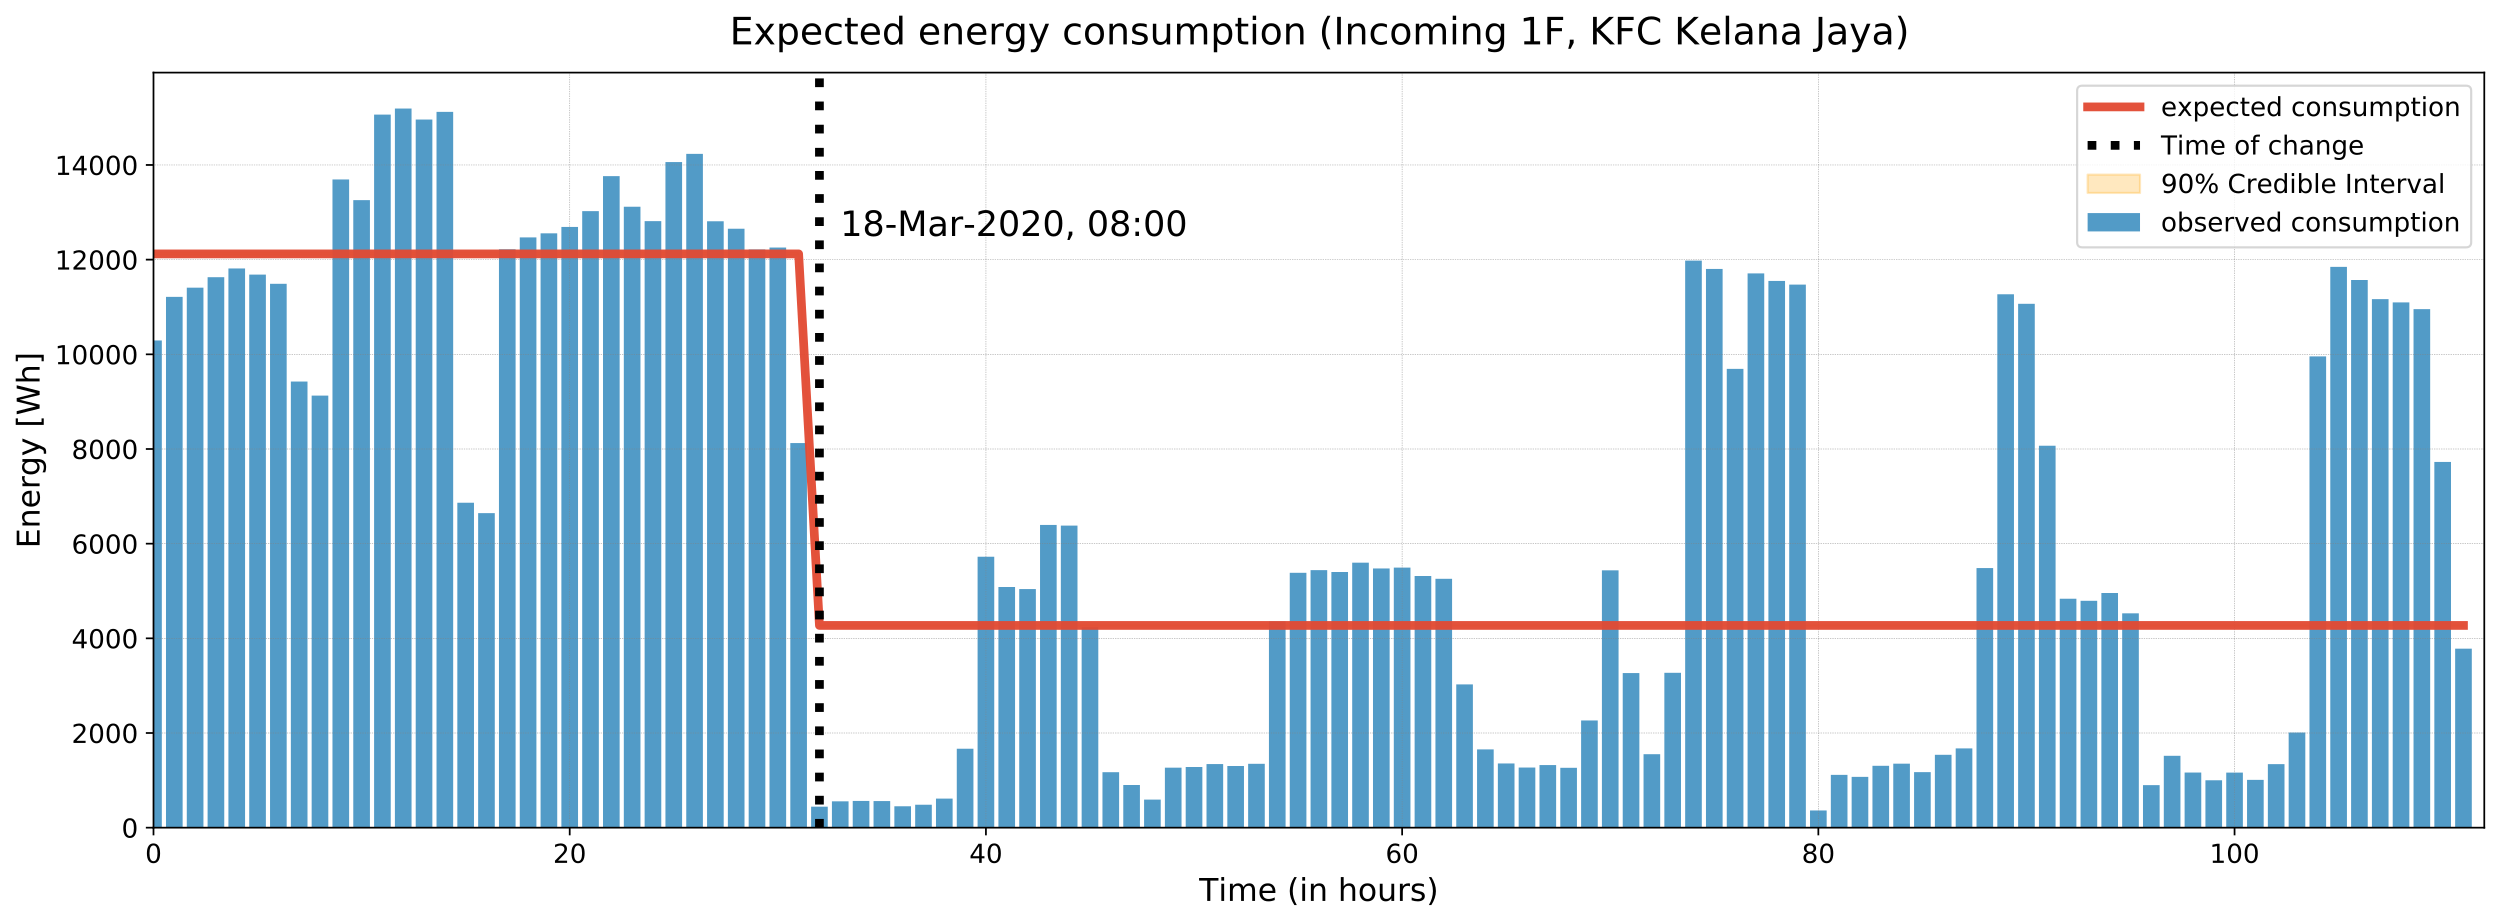 <?xml version="1.0" encoding="utf-8" standalone="no"?>
<!DOCTYPE svg PUBLIC "-//W3C//DTD SVG 1.1//EN"
  "http://www.w3.org/Graphics/SVG/1.1/DTD/svg11.dtd">
<!-- Created with matplotlib (https://matplotlib.org/) -->
<svg height="422.875pt" version="1.1" viewBox="0 0 1145.161 422.875" width="1145.161pt" xmlns="http://www.w3.org/2000/svg" xmlns:xlink="http://www.w3.org/1999/xlink">
 <defs>
  <style type="text/css">
*{stroke-linecap:butt;stroke-linejoin:round;}
  </style>
 </defs>
 <g id="figure_1">
  <g id="patch_1">
   <path d="M 0 422.875 
L 1145.161 422.875 
L 1145.161 0 
L 0 0 
z
" style="fill:#ffffff;"/>
  </g>
  <g id="axes_1">
   <g id="patch_2">
    <path d="M 70.311 379.124 
L 1137.961 379.124 
L 1137.961 33.248 
L 70.311 33.248 
z
" style="fill:#ffffff;"/>
   </g>
   <g id="PolyCollection_1">
    <defs>
     <path d="M 70.311 -307.277 
L 70.311 -305.887 
L 79.844 -305.887 
L 89.377 -305.887 
L 98.909 -305.887 
L 108.442 -305.887 
L 117.974 -305.887 
L 127.507 -305.887 
L 137.04 -305.887 
L 146.572 -305.887 
L 156.105 -305.887 
L 165.637 -305.887 
L 175.17 -305.887 
L 184.703 -305.887 
L 194.235 -305.887 
L 203.768 -305.887 
L 213.3 -305.887 
L 222.833 -305.887 
L 232.366 -305.887 
L 241.898 -305.887 
L 251.431 -305.887 
L 260.963 -305.887 
L 270.496 -305.887 
L 280.028 -305.887 
L 289.561 -305.887 
L 299.094 -305.887 
L 308.626 -305.887 
L 318.159 -305.887 
L 327.691 -305.887 
L 337.224 -305.887 
L 346.757 -305.887 
L 356.289 -305.887 
L 365.822 -305.887 
L 375.354 -136.137 
L 384.887 -136.137 
L 394.42 -136.137 
L 403.952 -136.137 
L 413.485 -136.137 
L 423.017 -136.137 
L 432.55 -136.137 
L 442.082 -136.137 
L 451.615 -136.137 
L 461.148 -136.137 
L 470.68 -136.137 
L 480.213 -136.137 
L 489.745 -136.137 
L 499.278 -136.137 
L 508.811 -136.137 
L 518.343 -136.137 
L 527.876 -136.137 
L 537.408 -136.137 
L 546.941 -136.137 
L 556.474 -136.137 
L 566.006 -136.137 
L 575.539 -136.137 
L 585.071 -136.137 
L 594.604 -136.137 
L 604.136 -136.137 
L 613.669 -136.137 
L 623.202 -136.137 
L 632.734 -136.137 
L 642.267 -136.137 
L 651.799 -136.137 
L 661.332 -136.137 
L 670.865 -136.137 
L 680.397 -136.137 
L 689.93 -136.137 
L 699.462 -136.137 
L 708.995 -136.137 
L 718.528 -136.137 
L 728.06 -136.137 
L 737.593 -136.137 
L 747.125 -136.137 
L 756.658 -136.137 
L 766.191 -136.137 
L 775.723 -136.137 
L 785.256 -136.137 
L 794.788 -136.137 
L 804.321 -136.137 
L 813.853 -136.137 
L 823.386 -136.137 
L 832.919 -136.137 
L 842.451 -136.137 
L 851.984 -136.137 
L 861.516 -136.137 
L 871.049 -136.137 
L 880.582 -136.137 
L 890.114 -136.137 
L 899.647 -136.137 
L 909.179 -136.137 
L 918.712 -136.137 
L 928.245 -136.137 
L 937.777 -136.137 
L 947.31 -136.137 
L 956.842 -136.137 
L 966.375 -136.137 
L 975.907 -136.137 
L 985.44 -136.137 
L 994.973 -136.137 
L 1004.505 -136.137 
L 1014.038 -136.137 
L 1023.57 -136.137 
L 1033.103 -136.137 
L 1042.636 -136.137 
L 1052.168 -136.137 
L 1061.701 -136.137 
L 1071.233 -136.137 
L 1080.766 -136.137 
L 1090.299 -136.137 
L 1099.831 -136.137 
L 1109.364 -136.137 
L 1118.896 -136.137 
L 1128.429 -136.137 
L 1128.429 -136.658 
L 1128.429 -136.658 
L 1118.896 -136.658 
L 1109.364 -136.658 
L 1099.831 -136.658 
L 1090.299 -136.658 
L 1080.766 -136.658 
L 1071.233 -136.658 
L 1061.701 -136.658 
L 1052.168 -136.658 
L 1042.636 -136.658 
L 1033.103 -136.658 
L 1023.57 -136.658 
L 1014.038 -136.658 
L 1004.505 -136.658 
L 994.973 -136.658 
L 985.44 -136.658 
L 975.907 -136.658 
L 966.375 -136.658 
L 956.842 -136.658 
L 947.31 -136.658 
L 937.777 -136.658 
L 928.245 -136.658 
L 918.712 -136.658 
L 909.179 -136.658 
L 899.647 -136.658 
L 890.114 -136.658 
L 880.582 -136.658 
L 871.049 -136.658 
L 861.516 -136.658 
L 851.984 -136.658 
L 842.451 -136.658 
L 832.919 -136.658 
L 823.386 -136.658 
L 813.853 -136.658 
L 804.321 -136.658 
L 794.788 -136.658 
L 785.256 -136.658 
L 775.723 -136.658 
L 766.191 -136.658 
L 756.658 -136.658 
L 747.125 -136.658 
L 737.593 -136.658 
L 728.06 -136.658 
L 718.528 -136.658 
L 708.995 -136.658 
L 699.462 -136.658 
L 689.93 -136.658 
L 680.397 -136.658 
L 670.865 -136.658 
L 661.332 -136.658 
L 651.799 -136.658 
L 642.267 -136.658 
L 632.734 -136.658 
L 623.202 -136.658 
L 613.669 -136.658 
L 604.136 -136.658 
L 594.604 -136.658 
L 585.071 -136.658 
L 575.539 -136.658 
L 566.006 -136.658 
L 556.474 -136.658 
L 546.941 -136.658 
L 537.408 -136.658 
L 527.876 -136.658 
L 518.343 -136.658 
L 508.811 -136.658 
L 499.278 -136.658 
L 489.745 -136.658 
L 480.213 -136.658 
L 470.68 -136.658 
L 461.148 -136.658 
L 451.615 -136.658 
L 442.082 -136.658 
L 432.55 -136.658 
L 423.017 -136.658 
L 413.485 -136.658 
L 403.952 -136.658 
L 394.42 -136.658 
L 384.887 -136.658 
L 375.354 -136.658 
L 365.822 -307.277 
L 356.289 -307.277 
L 346.757 -307.277 
L 337.224 -307.277 
L 327.691 -307.277 
L 318.159 -307.277 
L 308.626 -307.277 
L 299.094 -307.277 
L 289.561 -307.277 
L 280.028 -307.277 
L 270.496 -307.277 
L 260.963 -307.277 
L 251.431 -307.277 
L 241.898 -307.277 
L 232.366 -307.277 
L 222.833 -307.277 
L 213.3 -307.277 
L 203.768 -307.277 
L 194.235 -307.277 
L 184.703 -307.277 
L 175.17 -307.277 
L 165.637 -307.277 
L 156.105 -307.277 
L 146.572 -307.277 
L 137.04 -307.277 
L 127.507 -307.277 
L 117.974 -307.277 
L 108.442 -307.277 
L 98.909 -307.277 
L 89.377 -307.277 
L 79.844 -307.277 
L 70.311 -307.277 
z
" id="ma8f6962aaa" style="stroke:#ffa500;stroke-opacity:0.25;"/>
    </defs>
    <g clip-path="url(#pa2d883da36)">
     <use style="fill:#ffa500;fill-opacity:0.25;stroke:#ffa500;stroke-opacity:0.25;" x="0" xlink:href="#ma8f6962aaa" y="422.875"/>
    </g>
   </g>
   <g id="patch_3">
    <path clip-path="url(#pa2d883da36)" d="M 66.498 379.124 
L 74.125 379.124 
L 74.125 155.942 
L 66.498 155.942 
z
" style="fill:#348abd;opacity:0.85;"/>
   </g>
   <g id="patch_4">
    <path clip-path="url(#pa2d883da36)" d="M 76.031 379.124 
L 83.657 379.124 
L 83.657 135.994 
L 76.031 135.994 
z
" style="fill:#348abd;opacity:0.85;"/>
   </g>
   <g id="patch_5">
    <path clip-path="url(#pa2d883da36)" d="M 85.564 379.124 
L 93.19 379.124 
L 93.19 131.766 
L 85.564 131.766 
z
" style="fill:#348abd;opacity:0.85;"/>
   </g>
   <g id="patch_6">
    <path clip-path="url(#pa2d883da36)" d="M 95.096 379.124 
L 102.722 379.124 
L 102.722 126.974 
L 95.096 126.974 
z
" style="fill:#348abd;opacity:0.85;"/>
   </g>
   <g id="patch_7">
    <path clip-path="url(#pa2d883da36)" d="M 104.629 379.124 
L 112.255 379.124 
L 112.255 122.963 
L 104.629 122.963 
z
" style="fill:#348abd;opacity:0.85;"/>
   </g>
   <g id="patch_8">
    <path clip-path="url(#pa2d883da36)" d="M 114.161 379.124 
L 121.787 379.124 
L 121.787 125.782 
L 114.161 125.782 
z
" style="fill:#348abd;opacity:0.85;"/>
   </g>
   <g id="patch_9">
    <path clip-path="url(#pa2d883da36)" d="M 123.694 379.124 
L 131.32 379.124 
L 131.32 129.988 
L 123.694 129.988 
z
" style="fill:#348abd;opacity:0.85;"/>
   </g>
   <g id="patch_10">
    <path clip-path="url(#pa2d883da36)" d="M 133.227 379.124 
L 140.853 379.124 
L 140.853 174.763 
L 133.227 174.763 
z
" style="fill:#348abd;opacity:0.85;"/>
   </g>
   <g id="patch_11">
    <path clip-path="url(#pa2d883da36)" d="M 142.759 379.124 
L 150.385 379.124 
L 150.385 181.225 
L 142.759 181.225 
z
" style="fill:#348abd;opacity:0.85;"/>
   </g>
   <g id="patch_12">
    <path clip-path="url(#pa2d883da36)" d="M 152.292 379.124 
L 159.918 379.124 
L 159.918 82.199 
L 152.292 82.199 
z
" style="fill:#348abd;opacity:0.85;"/>
   </g>
   <g id="patch_13">
    <path clip-path="url(#pa2d883da36)" d="M 161.824 379.124 
L 169.45 379.124 
L 169.45 91.674 
L 161.824 91.674 
z
" style="fill:#348abd;opacity:0.85;"/>
   </g>
   <g id="patch_14">
    <path clip-path="url(#pa2d883da36)" d="M 171.357 379.124 
L 178.983 379.124 
L 178.983 52.493 
L 171.357 52.493 
z
" style="fill:#348abd;opacity:0.85;"/>
   </g>
   <g id="patch_15">
    <path clip-path="url(#pa2d883da36)" d="M 180.89 379.124 
L 188.516 379.124 
L 188.516 49.718 
L 180.89 49.718 
z
" style="fill:#348abd;opacity:0.85;"/>
   </g>
   <g id="patch_16">
    <path clip-path="url(#pa2d883da36)" d="M 190.422 379.124 
L 198.048 379.124 
L 198.048 54.77 
L 190.422 54.77 
z
" style="fill:#348abd;opacity:0.85;"/>
   </g>
   <g id="patch_17">
    <path clip-path="url(#pa2d883da36)" d="M 199.955 379.124 
L 207.581 379.124 
L 207.581 51.236 
L 199.955 51.236 
z
" style="fill:#348abd;opacity:0.85;"/>
   </g>
   <g id="patch_18">
    <path clip-path="url(#pa2d883da36)" d="M 209.487 379.124 
L 217.113 379.124 
L 217.113 230.271 
L 209.487 230.271 
z
" style="fill:#348abd;opacity:0.85;"/>
   </g>
   <g id="patch_19">
    <path clip-path="url(#pa2d883da36)" d="M 219.02 379.124 
L 226.646 379.124 
L 226.646 235.063 
L 219.02 235.063 
z
" style="fill:#348abd;opacity:0.85;"/>
   </g>
   <g id="patch_20">
    <path clip-path="url(#pa2d883da36)" d="M 228.552 379.124 
L 236.179 379.124 
L 236.179 114.203 
L 228.552 114.203 
z
" style="fill:#348abd;opacity:0.85;"/>
   </g>
   <g id="patch_21">
    <path clip-path="url(#pa2d883da36)" d="M 238.085 379.124 
L 245.711 379.124 
L 245.711 108.739 
L 238.085 108.739 
z
" style="fill:#348abd;opacity:0.85;"/>
   </g>
   <g id="patch_22">
    <path clip-path="url(#pa2d883da36)" d="M 247.618 379.124 
L 255.244 379.124 
L 255.244 106.896 
L 247.618 106.896 
z
" style="fill:#348abd;opacity:0.85;"/>
   </g>
   <g id="patch_23">
    <path clip-path="url(#pa2d883da36)" d="M 257.15 379.124 
L 264.776 379.124 
L 264.776 103.947 
L 257.15 103.947 
z
" style="fill:#348abd;opacity:0.85;"/>
   </g>
   <g id="patch_24">
    <path clip-path="url(#pa2d883da36)" d="M 266.683 379.124 
L 274.309 379.124 
L 274.309 96.705 
L 266.683 96.705 
z
" style="fill:#348abd;opacity:0.85;"/>
   </g>
   <g id="patch_25">
    <path clip-path="url(#pa2d883da36)" d="M 276.215 379.124 
L 283.841 379.124 
L 283.841 80.681 
L 276.215 80.681 
z
" style="fill:#348abd;opacity:0.85;"/>
   </g>
   <g id="patch_26">
    <path clip-path="url(#pa2d883da36)" d="M 285.748 379.124 
L 293.374 379.124 
L 293.374 94.688 
L 285.748 94.688 
z
" style="fill:#348abd;opacity:0.85;"/>
   </g>
   <g id="patch_27">
    <path clip-path="url(#pa2d883da36)" d="M 295.281 379.124 
L 302.907 379.124 
L 302.907 101.302 
L 295.281 101.302 
z
" style="fill:#348abd;opacity:0.85;"/>
   </g>
   <g id="patch_28">
    <path clip-path="url(#pa2d883da36)" d="M 304.813 379.124 
L 312.439 379.124 
L 312.439 74.241 
L 304.813 74.241 
z
" style="fill:#348abd;opacity:0.85;"/>
   </g>
   <g id="patch_29">
    <path clip-path="url(#pa2d883da36)" d="M 314.346 379.124 
L 321.972 379.124 
L 321.972 70.468 
L 314.346 70.468 
z
" style="fill:#348abd;opacity:0.85;"/>
   </g>
   <g id="patch_30">
    <path clip-path="url(#pa2d883da36)" d="M 323.878 379.124 
L 331.504 379.124 
L 331.504 101.345 
L 323.878 101.345 
z
" style="fill:#348abd;opacity:0.85;"/>
   </g>
   <g id="patch_31">
    <path clip-path="url(#pa2d883da36)" d="M 333.411 379.124 
L 341.037 379.124 
L 341.037 104.771 
L 333.411 104.771 
z
" style="fill:#348abd;opacity:0.85;"/>
   </g>
   <g id="patch_32">
    <path clip-path="url(#pa2d883da36)" d="M 342.944 379.124 
L 350.57 379.124 
L 350.57 114.29 
L 342.944 114.29 
z
" style="fill:#348abd;opacity:0.85;"/>
   </g>
   <g id="patch_33">
    <path clip-path="url(#pa2d883da36)" d="M 352.476 379.124 
L 360.102 379.124 
L 360.102 113.379 
L 352.476 113.379 
z
" style="fill:#348abd;opacity:0.85;"/>
   </g>
   <g id="patch_34">
    <path clip-path="url(#pa2d883da36)" d="M 362.009 379.124 
L 369.635 379.124 
L 369.635 202.951 
L 362.009 202.951 
z
" style="fill:#348abd;opacity:0.85;"/>
   </g>
   <g id="patch_35">
    <path clip-path="url(#pa2d883da36)" d="M 371.541 379.124 
L 379.167 379.124 
L 379.167 369.519 
L 371.541 369.519 
z
" style="fill:#348abd;opacity:0.85;"/>
   </g>
   <g id="patch_36">
    <path clip-path="url(#pa2d883da36)" d="M 381.074 379.124 
L 388.7 379.124 
L 388.7 367.069 
L 381.074 367.069 
z
" style="fill:#348abd;opacity:0.85;"/>
   </g>
   <g id="patch_37">
    <path clip-path="url(#pa2d883da36)" d="M 390.606 379.124 
L 398.233 379.124 
L 398.233 366.874 
L 390.606 366.874 
z
" style="fill:#348abd;opacity:0.85;"/>
   </g>
   <g id="patch_38">
    <path clip-path="url(#pa2d883da36)" d="M 400.139 379.124 
L 407.765 379.124 
L 407.765 366.939 
L 400.139 366.939 
z
" style="fill:#348abd;opacity:0.85;"/>
   </g>
   <g id="patch_39">
    <path clip-path="url(#pa2d883da36)" d="M 409.672 379.124 
L 417.298 379.124 
L 417.298 369.324 
L 409.672 369.324 
z
" style="fill:#348abd;opacity:0.85;"/>
   </g>
   <g id="patch_40">
    <path clip-path="url(#pa2d883da36)" d="M 419.204 379.124 
L 426.83 379.124 
L 426.83 368.63 
L 419.204 368.63 
z
" style="fill:#348abd;opacity:0.85;"/>
   </g>
   <g id="patch_41">
    <path clip-path="url(#pa2d883da36)" d="M 428.737 379.124 
L 436.363 379.124 
L 436.363 365.811 
L 428.737 365.811 
z
" style="fill:#348abd;opacity:0.85;"/>
   </g>
   <g id="patch_42">
    <path clip-path="url(#pa2d883da36)" d="M 438.269 379.124 
L 445.896 379.124 
L 445.896 342.979 
L 438.269 342.979 
z
" style="fill:#348abd;opacity:0.85;"/>
   </g>
   <g id="patch_43">
    <path clip-path="url(#pa2d883da36)" d="M 447.802 379.124 
L 455.428 379.124 
L 455.428 255.033 
L 447.802 255.033 
z
" style="fill:#348abd;opacity:0.85;"/>
   </g>
   <g id="patch_44">
    <path clip-path="url(#pa2d883da36)" d="M 457.335 379.124 
L 464.961 379.124 
L 464.961 268.889 
L 457.335 268.889 
z
" style="fill:#348abd;opacity:0.85;"/>
   </g>
   <g id="patch_45">
    <path clip-path="url(#pa2d883da36)" d="M 466.867 379.124 
L 474.493 379.124 
L 474.493 269.843 
L 466.867 269.843 
z
" style="fill:#348abd;opacity:0.85;"/>
   </g>
   <g id="patch_46">
    <path clip-path="url(#pa2d883da36)" d="M 476.4 379.124 
L 484.026 379.124 
L 484.026 240.441 
L 476.4 240.441 
z
" style="fill:#348abd;opacity:0.85;"/>
   </g>
   <g id="patch_47">
    <path clip-path="url(#pa2d883da36)" d="M 485.932 379.124 
L 493.558 379.124 
L 493.558 240.766 
L 485.932 240.766 
z
" style="fill:#348abd;opacity:0.85;"/>
   </g>
   <g id="patch_48">
    <path clip-path="url(#pa2d883da36)" d="M 495.465 379.124 
L 503.091 379.124 
L 503.091 287.276 
L 495.465 287.276 
z
" style="fill:#348abd;opacity:0.85;"/>
   </g>
   <g id="patch_49">
    <path clip-path="url(#pa2d883da36)" d="M 504.998 379.124 
L 512.624 379.124 
L 512.624 353.712 
L 504.998 353.712 
z
" style="fill:#348abd;opacity:0.85;"/>
   </g>
   <g id="patch_50">
    <path clip-path="url(#pa2d883da36)" d="M 514.53 379.124 
L 522.156 379.124 
L 522.156 359.588 
L 514.53 359.588 
z
" style="fill:#348abd;opacity:0.85;"/>
   </g>
   <g id="patch_51">
    <path clip-path="url(#pa2d883da36)" d="M 524.063 379.124 
L 531.689 379.124 
L 531.689 366.266 
L 524.063 366.266 
z
" style="fill:#348abd;opacity:0.85;"/>
   </g>
   <g id="patch_52">
    <path clip-path="url(#pa2d883da36)" d="M 533.595 379.124 
L 541.221 379.124 
L 541.221 351.631 
L 533.595 351.631 
z
" style="fill:#348abd;opacity:0.85;"/>
   </g>
   <g id="patch_53">
    <path clip-path="url(#pa2d883da36)" d="M 543.128 379.124 
L 550.754 379.124 
L 550.754 351.327 
L 543.128 351.327 
z
" style="fill:#348abd;opacity:0.85;"/>
   </g>
   <g id="patch_54">
    <path clip-path="url(#pa2d883da36)" d="M 552.661 379.124 
L 560.287 379.124 
L 560.287 349.983 
L 552.661 349.983 
z
" style="fill:#348abd;opacity:0.85;"/>
   </g>
   <g id="patch_55">
    <path clip-path="url(#pa2d883da36)" d="M 562.193 379.124 
L 569.819 379.124 
L 569.819 350.872 
L 562.193 350.872 
z
" style="fill:#348abd;opacity:0.85;"/>
   </g>
   <g id="patch_56">
    <path clip-path="url(#pa2d883da36)" d="M 571.726 379.124 
L 579.352 379.124 
L 579.352 349.874 
L 571.726 349.874 
z
" style="fill:#348abd;opacity:0.85;"/>
   </g>
   <g id="patch_57">
    <path clip-path="url(#pa2d883da36)" d="M 581.258 379.124 
L 588.884 379.124 
L 588.884 284.695 
L 581.258 284.695 
z
" style="fill:#348abd;opacity:0.85;"/>
   </g>
   <g id="patch_58">
    <path clip-path="url(#pa2d883da36)" d="M 590.791 379.124 
L 598.417 379.124 
L 598.417 262.384 
L 590.791 262.384 
z
" style="fill:#348abd;opacity:0.85;"/>
   </g>
   <g id="patch_59">
    <path clip-path="url(#pa2d883da36)" d="M 600.323 379.124 
L 607.95 379.124 
L 607.95 261.148 
L 600.323 261.148 
z
" style="fill:#348abd;opacity:0.85;"/>
   </g>
   <g id="patch_60">
    <path clip-path="url(#pa2d883da36)" d="M 609.856 379.124 
L 617.482 379.124 
L 617.482 262.015 
L 609.856 262.015 
z
" style="fill:#348abd;opacity:0.85;"/>
   </g>
   <g id="patch_61">
    <path clip-path="url(#pa2d883da36)" d="M 619.389 379.124 
L 627.015 379.124 
L 627.015 257.744 
L 619.389 257.744 
z
" style="fill:#348abd;opacity:0.85;"/>
   </g>
   <g id="patch_62">
    <path clip-path="url(#pa2d883da36)" d="M 628.921 379.124 
L 636.547 379.124 
L 636.547 260.389 
L 628.921 260.389 
z
" style="fill:#348abd;opacity:0.85;"/>
   </g>
   <g id="patch_63">
    <path clip-path="url(#pa2d883da36)" d="M 638.454 379.124 
L 646.08 379.124 
L 646.08 259.999 
L 638.454 259.999 
z
" style="fill:#348abd;opacity:0.85;"/>
   </g>
   <g id="patch_64">
    <path clip-path="url(#pa2d883da36)" d="M 647.986 379.124 
L 655.612 379.124 
L 655.612 263.858 
L 647.986 263.858 
z
" style="fill:#348abd;opacity:0.85;"/>
   </g>
   <g id="patch_65">
    <path clip-path="url(#pa2d883da36)" d="M 657.519 379.124 
L 665.145 379.124 
L 665.145 265.116 
L 657.519 265.116 
z
" style="fill:#348abd;opacity:0.85;"/>
   </g>
   <g id="patch_66">
    <path clip-path="url(#pa2d883da36)" d="M 667.052 379.124 
L 674.678 379.124 
L 674.678 313.512 
L 667.052 313.512 
z
" style="fill:#348abd;opacity:0.85;"/>
   </g>
   <g id="patch_67">
    <path clip-path="url(#pa2d883da36)" d="M 676.584 379.124 
L 684.21 379.124 
L 684.21 343.283 
L 676.584 343.283 
z
" style="fill:#348abd;opacity:0.85;"/>
   </g>
   <g id="patch_68">
    <path clip-path="url(#pa2d883da36)" d="M 686.117 379.124 
L 693.743 379.124 
L 693.743 349.701 
L 686.117 349.701 
z
" style="fill:#348abd;opacity:0.85;"/>
   </g>
   <g id="patch_69">
    <path clip-path="url(#pa2d883da36)" d="M 695.649 379.124 
L 703.275 379.124 
L 703.275 351.565 
L 695.649 351.565 
z
" style="fill:#348abd;opacity:0.85;"/>
   </g>
   <g id="patch_70">
    <path clip-path="url(#pa2d883da36)" d="M 705.182 379.124 
L 712.808 379.124 
L 712.808 350.438 
L 705.182 350.438 
z
" style="fill:#348abd;opacity:0.85;"/>
   </g>
   <g id="patch_71">
    <path clip-path="url(#pa2d883da36)" d="M 714.715 379.124 
L 722.341 379.124 
L 722.341 351.717 
L 714.715 351.717 
z
" style="fill:#348abd;opacity:0.85;"/>
   </g>
   <g id="patch_72">
    <path clip-path="url(#pa2d883da36)" d="M 724.247 379.124 
L 731.873 379.124 
L 731.873 330.013 
L 724.247 330.013 
z
" style="fill:#348abd;opacity:0.85;"/>
   </g>
   <g id="patch_73">
    <path clip-path="url(#pa2d883da36)" d="M 733.78 379.124 
L 741.406 379.124 
L 741.406 261.235 
L 733.78 261.235 
z
" style="fill:#348abd;opacity:0.85;"/>
   </g>
   <g id="patch_74">
    <path clip-path="url(#pa2d883da36)" d="M 743.312 379.124 
L 750.938 379.124 
L 750.938 308.308 
L 743.312 308.308 
z
" style="fill:#348abd;opacity:0.85;"/>
   </g>
   <g id="patch_75">
    <path clip-path="url(#pa2d883da36)" d="M 752.845 379.124 
L 760.471 379.124 
L 760.471 345.473 
L 752.845 345.473 
z
" style="fill:#348abd;opacity:0.85;"/>
   </g>
   <g id="patch_76">
    <path clip-path="url(#pa2d883da36)" d="M 762.377 379.124 
L 770.004 379.124 
L 770.004 308.2 
L 762.377 308.2 
z
" style="fill:#348abd;opacity:0.85;"/>
   </g>
   <g id="patch_77">
    <path clip-path="url(#pa2d883da36)" d="M 771.91 379.124 
L 779.536 379.124 
L 779.536 119.363 
L 771.91 119.363 
z
" style="fill:#348abd;opacity:0.85;"/>
   </g>
   <g id="patch_78">
    <path clip-path="url(#pa2d883da36)" d="M 781.443 379.124 
L 789.069 379.124 
L 789.069 123.18 
L 781.443 123.18 
z
" style="fill:#348abd;opacity:0.85;"/>
   </g>
   <g id="patch_79">
    <path clip-path="url(#pa2d883da36)" d="M 790.975 379.124 
L 798.601 379.124 
L 798.601 168.952 
L 790.975 168.952 
z
" style="fill:#348abd;opacity:0.85;"/>
   </g>
   <g id="patch_80">
    <path clip-path="url(#pa2d883da36)" d="M 800.508 379.124 
L 808.134 379.124 
L 808.134 125.239 
L 800.508 125.239 
z
" style="fill:#348abd;opacity:0.85;"/>
   </g>
   <g id="patch_81">
    <path clip-path="url(#pa2d883da36)" d="M 810.04 379.124 
L 817.667 379.124 
L 817.667 128.687 
L 810.04 128.687 
z
" style="fill:#348abd;opacity:0.85;"/>
   </g>
   <g id="patch_82">
    <path clip-path="url(#pa2d883da36)" d="M 819.573 379.124 
L 827.199 379.124 
L 827.199 130.378 
L 819.573 130.378 
z
" style="fill:#348abd;opacity:0.85;"/>
   </g>
   <g id="patch_83">
    <path clip-path="url(#pa2d883da36)" d="M 829.106 379.124 
L 836.732 379.124 
L 836.732 371.254 
L 829.106 371.254 
z
" style="fill:#348abd;opacity:0.85;"/>
   </g>
   <g id="patch_84">
    <path clip-path="url(#pa2d883da36)" d="M 838.638 379.124 
L 846.264 379.124 
L 846.264 354.926 
L 838.638 354.926 
z
" style="fill:#348abd;opacity:0.85;"/>
   </g>
   <g id="patch_85">
    <path clip-path="url(#pa2d883da36)" d="M 848.171 379.124 
L 855.797 379.124 
L 855.797 355.859 
L 848.171 355.859 
z
" style="fill:#348abd;opacity:0.85;"/>
   </g>
   <g id="patch_86">
    <path clip-path="url(#pa2d883da36)" d="M 857.703 379.124 
L 865.329 379.124 
L 865.329 350.785 
L 857.703 350.785 
z
" style="fill:#348abd;opacity:0.85;"/>
   </g>
   <g id="patch_87">
    <path clip-path="url(#pa2d883da36)" d="M 867.236 379.124 
L 874.862 379.124 
L 874.862 349.809 
L 867.236 349.809 
z
" style="fill:#348abd;opacity:0.85;"/>
   </g>
   <g id="patch_88">
    <path clip-path="url(#pa2d883da36)" d="M 876.769 379.124 
L 884.395 379.124 
L 884.395 353.69 
L 876.769 353.69 
z
" style="fill:#348abd;opacity:0.85;"/>
   </g>
   <g id="patch_89">
    <path clip-path="url(#pa2d883da36)" d="M 886.301 379.124 
L 893.927 379.124 
L 893.927 345.733 
L 886.301 345.733 
z
" style="fill:#348abd;opacity:0.85;"/>
   </g>
   <g id="patch_90">
    <path clip-path="url(#pa2d883da36)" d="M 895.834 379.124 
L 903.46 379.124 
L 903.46 342.827 
L 895.834 342.827 
z
" style="fill:#348abd;opacity:0.85;"/>
   </g>
   <g id="patch_91">
    <path clip-path="url(#pa2d883da36)" d="M 905.366 379.124 
L 912.992 379.124 
L 912.992 260.215 
L 905.366 260.215 
z
" style="fill:#348abd;opacity:0.85;"/>
   </g>
   <g id="patch_92">
    <path clip-path="url(#pa2d883da36)" d="M 914.899 379.124 
L 922.525 379.124 
L 922.525 134.78 
L 914.899 134.78 
z
" style="fill:#348abd;opacity:0.85;"/>
   </g>
   <g id="patch_93">
    <path clip-path="url(#pa2d883da36)" d="M 924.432 379.124 
L 932.058 379.124 
L 932.058 139.16 
L 924.432 139.16 
z
" style="fill:#348abd;opacity:0.85;"/>
   </g>
   <g id="patch_94">
    <path clip-path="url(#pa2d883da36)" d="M 933.964 379.124 
L 941.59 379.124 
L 941.59 204.165 
L 933.964 204.165 
z
" style="fill:#348abd;opacity:0.85;"/>
   </g>
   <g id="patch_95">
    <path clip-path="url(#pa2d883da36)" d="M 943.497 379.124 
L 951.123 379.124 
L 951.123 274.244 
L 943.497 274.244 
z
" style="fill:#348abd;opacity:0.85;"/>
   </g>
   <g id="patch_96">
    <path clip-path="url(#pa2d883da36)" d="M 953.029 379.124 
L 960.655 379.124 
L 960.655 275.22 
L 953.029 275.22 
z
" style="fill:#348abd;opacity:0.85;"/>
   </g>
   <g id="patch_97">
    <path clip-path="url(#pa2d883da36)" d="M 962.562 379.124 
L 970.188 379.124 
L 970.188 271.642 
L 962.562 271.642 
z
" style="fill:#348abd;opacity:0.85;"/>
   </g>
   <g id="patch_98">
    <path clip-path="url(#pa2d883da36)" d="M 972.094 379.124 
L 979.721 379.124 
L 979.721 280.944 
L 972.094 280.944 
z
" style="fill:#348abd;opacity:0.85;"/>
   </g>
   <g id="patch_99">
    <path clip-path="url(#pa2d883da36)" d="M 981.627 379.124 
L 989.253 379.124 
L 989.253 359.653 
L 981.627 359.653 
z
" style="fill:#348abd;opacity:0.85;"/>
   </g>
   <g id="patch_100">
    <path clip-path="url(#pa2d883da36)" d="M 991.16 379.124 
L 998.786 379.124 
L 998.786 346.21 
L 991.16 346.21 
z
" style="fill:#348abd;opacity:0.85;"/>
   </g>
   <g id="patch_101">
    <path clip-path="url(#pa2d883da36)" d="M 1000.692 379.124 
L 1008.318 379.124 
L 1008.318 353.864 
L 1000.692 353.864 
z
" style="fill:#348abd;opacity:0.85;"/>
   </g>
   <g id="patch_102">
    <path clip-path="url(#pa2d883da36)" d="M 1010.225 379.124 
L 1017.851 379.124 
L 1017.851 357.398 
L 1010.225 357.398 
z
" style="fill:#348abd;opacity:0.85;"/>
   </g>
   <g id="patch_103">
    <path clip-path="url(#pa2d883da36)" d="M 1019.757 379.124 
L 1027.383 379.124 
L 1027.383 353.907 
L 1019.757 353.907 
z
" style="fill:#348abd;opacity:0.85;"/>
   </g>
   <g id="patch_104">
    <path clip-path="url(#pa2d883da36)" d="M 1029.29 379.124 
L 1036.916 379.124 
L 1036.916 357.225 
L 1029.29 357.225 
z
" style="fill:#348abd;opacity:0.85;"/>
   </g>
   <g id="patch_105">
    <path clip-path="url(#pa2d883da36)" d="M 1038.823 379.124 
L 1046.449 379.124 
L 1046.449 350.026 
L 1038.823 350.026 
z
" style="fill:#348abd;opacity:0.85;"/>
   </g>
   <g id="patch_106">
    <path clip-path="url(#pa2d883da36)" d="M 1048.355 379.124 
L 1055.981 379.124 
L 1055.981 335.542 
L 1048.355 335.542 
z
" style="fill:#348abd;opacity:0.85;"/>
   </g>
   <g id="patch_107">
    <path clip-path="url(#pa2d883da36)" d="M 1057.888 379.124 
L 1065.514 379.124 
L 1065.514 163.25 
L 1057.888 163.25 
z
" style="fill:#348abd;opacity:0.85;"/>
   </g>
   <g id="patch_108">
    <path clip-path="url(#pa2d883da36)" d="M 1067.42 379.124 
L 1075.046 379.124 
L 1075.046 122.247 
L 1067.42 122.247 
z
" style="fill:#348abd;opacity:0.85;"/>
   </g>
   <g id="patch_109">
    <path clip-path="url(#pa2d883da36)" d="M 1076.953 379.124 
L 1084.579 379.124 
L 1084.579 128.253 
L 1076.953 128.253 
z
" style="fill:#348abd;opacity:0.85;"/>
   </g>
   <g id="patch_110">
    <path clip-path="url(#pa2d883da36)" d="M 1086.486 379.124 
L 1094.112 379.124 
L 1094.112 137.013 
L 1086.486 137.013 
z
" style="fill:#348abd;opacity:0.85;"/>
   </g>
   <g id="patch_111">
    <path clip-path="url(#pa2d883da36)" d="M 1096.018 379.124 
L 1103.644 379.124 
L 1103.644 138.509 
L 1096.018 138.509 
z
" style="fill:#348abd;opacity:0.85;"/>
   </g>
   <g id="patch_112">
    <path clip-path="url(#pa2d883da36)" d="M 1105.551 379.124 
L 1113.177 379.124 
L 1113.177 141.588 
L 1105.551 141.588 
z
" style="fill:#348abd;opacity:0.85;"/>
   </g>
   <g id="patch_113">
    <path clip-path="url(#pa2d883da36)" d="M 1115.083 379.124 
L 1122.709 379.124 
L 1122.709 211.602 
L 1115.083 211.602 
z
" style="fill:#348abd;opacity:0.85;"/>
   </g>
   <g id="patch_114">
    <path clip-path="url(#pa2d883da36)" d="M 1124.616 379.124 
L 1132.242 379.124 
L 1132.242 297.12 
L 1124.616 297.12 
z
" style="fill:#348abd;opacity:0.85;"/>
   </g>
   <g id="matplotlib.axis_1">
    <g id="xtick_1">
     <g id="line2d_1">
      <path clip-path="url(#pa2d883da36)" d="M 70.311 379.124 
L 70.311 33.248 
" style="fill:none;stroke:#808080;stroke-dasharray:0.3,0.495;stroke-dashoffset:0;stroke-width:0.3;"/>
     </g>
     <g id="line2d_2">
      <defs>
       <path d="M 0 0 
L 0 3.5 
" id="mf3cf47f6f2" style="stroke:#000000;stroke-width:0.8;"/>
      </defs>
      <g>
       <use style="stroke:#000000;stroke-width:0.8;" x="70.311" xlink:href="#mf3cf47f6f2" y="379.124"/>
      </g>
     </g>
     <g id="text_1">
      <!-- 0 -->
      <defs>
       <path d="M 31.781 66.406 
Q 24.172 66.406 20.328 58.906 
Q 16.5 51.422 16.5 36.375 
Q 16.5 21.391 20.328 13.891 
Q 24.172 6.391 31.781 6.391 
Q 39.453 6.391 43.281 13.891 
Q 47.125 21.391 47.125 36.375 
Q 47.125 51.422 43.281 58.906 
Q 39.453 66.406 31.781 66.406 
z
M 31.781 74.219 
Q 44.047 74.219 50.516 64.516 
Q 56.984 54.828 56.984 36.375 
Q 56.984 17.969 50.516 8.266 
Q 44.047 -1.422 31.781 -1.422 
Q 19.531 -1.422 13.062 8.266 
Q 6.594 17.969 6.594 36.375 
Q 6.594 54.828 13.062 64.516 
Q 19.531 74.219 31.781 74.219 
z
" id="DejaVuSans-48"/>
      </defs>
      <g transform="translate(66.494 395.243)scale(0.12 -0.12)">
       <use xlink:href="#DejaVuSans-48"/>
      </g>
     </g>
    </g>
    <g id="xtick_2">
     <g id="line2d_3">
      <path clip-path="url(#pa2d883da36)" d="M 260.963 379.124 
L 260.963 33.248 
" style="fill:none;stroke:#808080;stroke-dasharray:0.3,0.495;stroke-dashoffset:0;stroke-width:0.3;"/>
     </g>
     <g id="line2d_4">
      <g>
       <use style="stroke:#000000;stroke-width:0.8;" x="260.963" xlink:href="#mf3cf47f6f2" y="379.124"/>
      </g>
     </g>
     <g id="text_2">
      <!-- 20 -->
      <defs>
       <path d="M 19.188 8.297 
L 53.609 8.297 
L 53.609 0 
L 7.328 0 
L 7.328 8.297 
Q 12.938 14.109 22.625 23.891 
Q 32.328 33.688 34.812 36.531 
Q 39.547 41.844 41.422 45.531 
Q 43.312 49.219 43.312 52.781 
Q 43.312 58.594 39.234 62.25 
Q 35.156 65.922 28.609 65.922 
Q 23.969 65.922 18.812 64.312 
Q 13.672 62.703 7.812 59.422 
L 7.812 69.391 
Q 13.766 71.781 18.938 73 
Q 24.125 74.219 28.422 74.219 
Q 39.75 74.219 46.484 68.547 
Q 53.219 62.891 53.219 53.422 
Q 53.219 48.922 51.531 44.891 
Q 49.859 40.875 45.406 35.406 
Q 44.188 33.984 37.641 27.219 
Q 31.109 20.453 19.188 8.297 
z
" id="DejaVuSans-50"/>
      </defs>
      <g transform="translate(253.328 395.243)scale(0.12 -0.12)">
       <use xlink:href="#DejaVuSans-50"/>
       <use x="63.623" xlink:href="#DejaVuSans-48"/>
      </g>
     </g>
    </g>
    <g id="xtick_3">
     <g id="line2d_5">
      <path clip-path="url(#pa2d883da36)" d="M 451.615 379.124 
L 451.615 33.248 
" style="fill:none;stroke:#808080;stroke-dasharray:0.3,0.495;stroke-dashoffset:0;stroke-width:0.3;"/>
     </g>
     <g id="line2d_6">
      <g>
       <use style="stroke:#000000;stroke-width:0.8;" x="451.615" xlink:href="#mf3cf47f6f2" y="379.124"/>
      </g>
     </g>
     <g id="text_3">
      <!-- 40 -->
      <defs>
       <path d="M 37.797 64.312 
L 12.891 25.391 
L 37.797 25.391 
z
M 35.203 72.906 
L 47.609 72.906 
L 47.609 25.391 
L 58.016 25.391 
L 58.016 17.188 
L 47.609 17.188 
L 47.609 0 
L 37.797 0 
L 37.797 17.188 
L 4.891 17.188 
L 4.891 26.703 
z
" id="DejaVuSans-52"/>
      </defs>
      <g transform="translate(443.98 395.243)scale(0.12 -0.12)">
       <use xlink:href="#DejaVuSans-52"/>
       <use x="63.623" xlink:href="#DejaVuSans-48"/>
      </g>
     </g>
    </g>
    <g id="xtick_4">
     <g id="line2d_7">
      <path clip-path="url(#pa2d883da36)" d="M 642.267 379.124 
L 642.267 33.248 
" style="fill:none;stroke:#808080;stroke-dasharray:0.3,0.495;stroke-dashoffset:0;stroke-width:0.3;"/>
     </g>
     <g id="line2d_8">
      <g>
       <use style="stroke:#000000;stroke-width:0.8;" x="642.267" xlink:href="#mf3cf47f6f2" y="379.124"/>
      </g>
     </g>
     <g id="text_4">
      <!-- 60 -->
      <defs>
       <path d="M 33.016 40.375 
Q 26.375 40.375 22.484 35.828 
Q 18.609 31.297 18.609 23.391 
Q 18.609 15.531 22.484 10.953 
Q 26.375 6.391 33.016 6.391 
Q 39.656 6.391 43.531 10.953 
Q 47.406 15.531 47.406 23.391 
Q 47.406 31.297 43.531 35.828 
Q 39.656 40.375 33.016 40.375 
z
M 52.594 71.297 
L 52.594 62.312 
Q 48.875 64.062 45.094 64.984 
Q 41.312 65.922 37.594 65.922 
Q 27.828 65.922 22.672 59.328 
Q 17.531 52.734 16.797 39.406 
Q 19.672 43.656 24.016 45.922 
Q 28.375 48.188 33.594 48.188 
Q 44.578 48.188 50.953 41.516 
Q 57.328 34.859 57.328 23.391 
Q 57.328 12.156 50.688 5.359 
Q 44.047 -1.422 33.016 -1.422 
Q 20.359 -1.422 13.672 8.266 
Q 6.984 17.969 6.984 36.375 
Q 6.984 53.656 15.188 63.938 
Q 23.391 74.219 37.203 74.219 
Q 40.922 74.219 44.703 73.484 
Q 48.484 72.75 52.594 71.297 
z
" id="DejaVuSans-54"/>
      </defs>
      <g transform="translate(634.632 395.243)scale(0.12 -0.12)">
       <use xlink:href="#DejaVuSans-54"/>
       <use x="63.623" xlink:href="#DejaVuSans-48"/>
      </g>
     </g>
    </g>
    <g id="xtick_5">
     <g id="line2d_9">
      <path clip-path="url(#pa2d883da36)" d="M 832.919 379.124 
L 832.919 33.248 
" style="fill:none;stroke:#808080;stroke-dasharray:0.3,0.495;stroke-dashoffset:0;stroke-width:0.3;"/>
     </g>
     <g id="line2d_10">
      <g>
       <use style="stroke:#000000;stroke-width:0.8;" x="832.919" xlink:href="#mf3cf47f6f2" y="379.124"/>
      </g>
     </g>
     <g id="text_5">
      <!-- 80 -->
      <defs>
       <path d="M 31.781 34.625 
Q 24.75 34.625 20.719 30.859 
Q 16.703 27.094 16.703 20.516 
Q 16.703 13.922 20.719 10.156 
Q 24.75 6.391 31.781 6.391 
Q 38.812 6.391 42.859 10.172 
Q 46.922 13.969 46.922 20.516 
Q 46.922 27.094 42.891 30.859 
Q 38.875 34.625 31.781 34.625 
z
M 21.922 38.812 
Q 15.578 40.375 12.031 44.719 
Q 8.5 49.078 8.5 55.328 
Q 8.5 64.062 14.719 69.141 
Q 20.953 74.219 31.781 74.219 
Q 42.672 74.219 48.875 69.141 
Q 55.078 64.062 55.078 55.328 
Q 55.078 49.078 51.531 44.719 
Q 48 40.375 41.703 38.812 
Q 48.828 37.156 52.797 32.312 
Q 56.781 27.484 56.781 20.516 
Q 56.781 9.906 50.312 4.234 
Q 43.844 -1.422 31.781 -1.422 
Q 19.734 -1.422 13.25 4.234 
Q 6.781 9.906 6.781 20.516 
Q 6.781 27.484 10.781 32.312 
Q 14.797 37.156 21.922 38.812 
z
M 18.312 54.391 
Q 18.312 48.734 21.844 45.562 
Q 25.391 42.391 31.781 42.391 
Q 38.141 42.391 41.719 45.562 
Q 45.312 48.734 45.312 54.391 
Q 45.312 60.062 41.719 63.234 
Q 38.141 66.406 31.781 66.406 
Q 25.391 66.406 21.844 63.234 
Q 18.312 60.062 18.312 54.391 
z
" id="DejaVuSans-56"/>
      </defs>
      <g transform="translate(825.284 395.243)scale(0.12 -0.12)">
       <use xlink:href="#DejaVuSans-56"/>
       <use x="63.623" xlink:href="#DejaVuSans-48"/>
      </g>
     </g>
    </g>
    <g id="xtick_6">
     <g id="line2d_11">
      <path clip-path="url(#pa2d883da36)" d="M 1023.57 379.124 
L 1023.57 33.248 
" style="fill:none;stroke:#808080;stroke-dasharray:0.3,0.495;stroke-dashoffset:0;stroke-width:0.3;"/>
     </g>
     <g id="line2d_12">
      <g>
       <use style="stroke:#000000;stroke-width:0.8;" x="1023.57" xlink:href="#mf3cf47f6f2" y="379.124"/>
      </g>
     </g>
     <g id="text_6">
      <!-- 100 -->
      <defs>
       <path d="M 12.406 8.297 
L 28.516 8.297 
L 28.516 63.922 
L 10.984 60.406 
L 10.984 69.391 
L 28.422 72.906 
L 38.281 72.906 
L 38.281 8.297 
L 54.391 8.297 
L 54.391 0 
L 12.406 0 
z
" id="DejaVuSans-49"/>
      </defs>
      <g transform="translate(1012.118 395.243)scale(0.12 -0.12)">
       <use xlink:href="#DejaVuSans-49"/>
       <use x="63.623" xlink:href="#DejaVuSans-48"/>
       <use x="127.246" xlink:href="#DejaVuSans-48"/>
      </g>
     </g>
    </g>
    <g id="text_7">
     <!-- Time (in hours) -->
     <defs>
      <path d="M -0.297 72.906 
L 61.375 72.906 
L 61.375 64.594 
L 35.5 64.594 
L 35.5 0 
L 25.594 0 
L 25.594 64.594 
L -0.297 64.594 
z
" id="DejaVuSans-84"/>
      <path d="M 9.422 54.688 
L 18.406 54.688 
L 18.406 0 
L 9.422 0 
z
M 9.422 75.984 
L 18.406 75.984 
L 18.406 64.594 
L 9.422 64.594 
z
" id="DejaVuSans-105"/>
      <path d="M 52 44.188 
Q 55.375 50.25 60.062 53.125 
Q 64.75 56 71.094 56 
Q 79.641 56 84.281 50.016 
Q 88.922 44.047 88.922 33.016 
L 88.922 0 
L 79.891 0 
L 79.891 32.719 
Q 79.891 40.578 77.094 44.375 
Q 74.312 48.188 68.609 48.188 
Q 61.625 48.188 57.562 43.547 
Q 53.516 38.922 53.516 30.906 
L 53.516 0 
L 44.484 0 
L 44.484 32.719 
Q 44.484 40.625 41.703 44.406 
Q 38.922 48.188 33.109 48.188 
Q 26.219 48.188 22.156 43.531 
Q 18.109 38.875 18.109 30.906 
L 18.109 0 
L 9.078 0 
L 9.078 54.688 
L 18.109 54.688 
L 18.109 46.188 
Q 21.188 51.219 25.484 53.609 
Q 29.781 56 35.688 56 
Q 41.656 56 45.828 52.969 
Q 50 49.953 52 44.188 
z
" id="DejaVuSans-109"/>
      <path d="M 56.203 29.594 
L 56.203 25.203 
L 14.891 25.203 
Q 15.484 15.922 20.484 11.062 
Q 25.484 6.203 34.422 6.203 
Q 39.594 6.203 44.453 7.469 
Q 49.312 8.734 54.109 11.281 
L 54.109 2.781 
Q 49.266 0.734 44.188 -0.344 
Q 39.109 -1.422 33.891 -1.422 
Q 20.797 -1.422 13.156 6.188 
Q 5.516 13.812 5.516 26.812 
Q 5.516 40.234 12.766 48.109 
Q 20.016 56 32.328 56 
Q 43.359 56 49.781 48.891 
Q 56.203 41.797 56.203 29.594 
z
M 47.219 32.234 
Q 47.125 39.594 43.094 43.984 
Q 39.062 48.391 32.422 48.391 
Q 24.906 48.391 20.391 44.141 
Q 15.875 39.891 15.188 32.172 
z
" id="DejaVuSans-101"/>
      <path id="DejaVuSans-32"/>
      <path d="M 31 75.875 
Q 24.469 64.656 21.281 53.656 
Q 18.109 42.672 18.109 31.391 
Q 18.109 20.125 21.312 9.062 
Q 24.516 -2 31 -13.188 
L 23.188 -13.188 
Q 15.875 -1.703 12.234 9.375 
Q 8.594 20.453 8.594 31.391 
Q 8.594 42.281 12.203 53.312 
Q 15.828 64.359 23.188 75.875 
z
" id="DejaVuSans-40"/>
      <path d="M 54.891 33.016 
L 54.891 0 
L 45.906 0 
L 45.906 32.719 
Q 45.906 40.484 42.875 44.328 
Q 39.844 48.188 33.797 48.188 
Q 26.516 48.188 22.312 43.547 
Q 18.109 38.922 18.109 30.906 
L 18.109 0 
L 9.078 0 
L 9.078 54.688 
L 18.109 54.688 
L 18.109 46.188 
Q 21.344 51.125 25.703 53.562 
Q 30.078 56 35.797 56 
Q 45.219 56 50.047 50.172 
Q 54.891 44.344 54.891 33.016 
z
" id="DejaVuSans-110"/>
      <path d="M 54.891 33.016 
L 54.891 0 
L 45.906 0 
L 45.906 32.719 
Q 45.906 40.484 42.875 44.328 
Q 39.844 48.188 33.797 48.188 
Q 26.516 48.188 22.312 43.547 
Q 18.109 38.922 18.109 30.906 
L 18.109 0 
L 9.078 0 
L 9.078 75.984 
L 18.109 75.984 
L 18.109 46.188 
Q 21.344 51.125 25.703 53.562 
Q 30.078 56 35.797 56 
Q 45.219 56 50.047 50.172 
Q 54.891 44.344 54.891 33.016 
z
" id="DejaVuSans-104"/>
      <path d="M 30.609 48.391 
Q 23.391 48.391 19.188 42.75 
Q 14.984 37.109 14.984 27.297 
Q 14.984 17.484 19.156 11.844 
Q 23.344 6.203 30.609 6.203 
Q 37.797 6.203 41.984 11.859 
Q 46.188 17.531 46.188 27.297 
Q 46.188 37.016 41.984 42.703 
Q 37.797 48.391 30.609 48.391 
z
M 30.609 56 
Q 42.328 56 49.016 48.375 
Q 55.719 40.766 55.719 27.297 
Q 55.719 13.875 49.016 6.219 
Q 42.328 -1.422 30.609 -1.422 
Q 18.844 -1.422 12.172 6.219 
Q 5.516 13.875 5.516 27.297 
Q 5.516 40.766 12.172 48.375 
Q 18.844 56 30.609 56 
z
" id="DejaVuSans-111"/>
      <path d="M 8.5 21.578 
L 8.5 54.688 
L 17.484 54.688 
L 17.484 21.922 
Q 17.484 14.156 20.5 10.266 
Q 23.531 6.391 29.594 6.391 
Q 36.859 6.391 41.078 11.031 
Q 45.312 15.672 45.312 23.688 
L 45.312 54.688 
L 54.297 54.688 
L 54.297 0 
L 45.312 0 
L 45.312 8.406 
Q 42.047 3.422 37.719 1 
Q 33.406 -1.422 27.688 -1.422 
Q 18.266 -1.422 13.375 4.438 
Q 8.5 10.297 8.5 21.578 
z
M 31.109 56 
z
" id="DejaVuSans-117"/>
      <path d="M 41.109 46.297 
Q 39.594 47.172 37.812 47.578 
Q 36.031 48 33.891 48 
Q 26.266 48 22.188 43.047 
Q 18.109 38.094 18.109 28.812 
L 18.109 0 
L 9.078 0 
L 9.078 54.688 
L 18.109 54.688 
L 18.109 46.188 
Q 20.953 51.172 25.484 53.578 
Q 30.031 56 36.531 56 
Q 37.453 56 38.578 55.875 
Q 39.703 55.766 41.062 55.516 
z
" id="DejaVuSans-114"/>
      <path d="M 44.281 53.078 
L 44.281 44.578 
Q 40.484 46.531 36.375 47.5 
Q 32.281 48.484 27.875 48.484 
Q 21.188 48.484 17.844 46.438 
Q 14.5 44.391 14.5 40.281 
Q 14.5 37.156 16.891 35.375 
Q 19.281 33.594 26.516 31.984 
L 29.594 31.297 
Q 39.156 29.25 43.188 25.516 
Q 47.219 21.781 47.219 15.094 
Q 47.219 7.469 41.188 3.016 
Q 35.156 -1.422 24.609 -1.422 
Q 20.219 -1.422 15.453 -0.562 
Q 10.688 0.297 5.422 2 
L 5.422 11.281 
Q 10.406 8.688 15.234 7.391 
Q 20.062 6.109 24.812 6.109 
Q 31.156 6.109 34.562 8.281 
Q 37.984 10.453 37.984 14.406 
Q 37.984 18.062 35.516 20.016 
Q 33.062 21.969 24.703 23.781 
L 21.578 24.516 
Q 13.234 26.266 9.516 29.906 
Q 5.812 33.547 5.812 39.891 
Q 5.812 47.609 11.281 51.797 
Q 16.75 56 26.812 56 
Q 31.781 56 36.172 55.266 
Q 40.578 54.547 44.281 53.078 
z
" id="DejaVuSans-115"/>
      <path d="M 8.016 75.875 
L 15.828 75.875 
Q 23.141 64.359 26.781 53.312 
Q 30.422 42.281 30.422 31.391 
Q 30.422 20.453 26.781 9.375 
Q 23.141 -1.703 15.828 -13.188 
L 8.016 -13.188 
Q 14.5 -2 17.703 9.062 
Q 20.906 20.125 20.906 31.391 
Q 20.906 42.672 17.703 53.656 
Q 14.5 64.656 8.016 75.875 
z
" id="DejaVuSans-41"/>
     </defs>
     <g transform="translate(549.298 412.68)scale(0.144 -0.144)">
      <use xlink:href="#DejaVuSans-84"/>
      <use x="61.037" xlink:href="#DejaVuSans-105"/>
      <use x="88.82" xlink:href="#DejaVuSans-109"/>
      <use x="186.232" xlink:href="#DejaVuSans-101"/>
      <use x="247.756" xlink:href="#DejaVuSans-32"/>
      <use x="279.543" xlink:href="#DejaVuSans-40"/>
      <use x="318.557" xlink:href="#DejaVuSans-105"/>
      <use x="346.34" xlink:href="#DejaVuSans-110"/>
      <use x="409.719" xlink:href="#DejaVuSans-32"/>
      <use x="441.506" xlink:href="#DejaVuSans-104"/>
      <use x="504.885" xlink:href="#DejaVuSans-111"/>
      <use x="566.066" xlink:href="#DejaVuSans-117"/>
      <use x="629.445" xlink:href="#DejaVuSans-114"/>
      <use x="670.559" xlink:href="#DejaVuSans-115"/>
      <use x="722.658" xlink:href="#DejaVuSans-41"/>
     </g>
    </g>
   </g>
   <g id="matplotlib.axis_2">
    <g id="ytick_1">
     <g id="line2d_13">
      <path clip-path="url(#pa2d883da36)" d="M 70.311 379.124 
L 1137.961 379.124 
" style="fill:none;stroke:#808080;stroke-dasharray:0.3,0.495;stroke-dashoffset:0;stroke-width:0.3;"/>
     </g>
     <g id="line2d_14">
      <defs>
       <path d="M 0 0 
L -3.5 0 
" id="m7303514295" style="stroke:#000000;stroke-width:0.8;"/>
      </defs>
      <g>
       <use style="stroke:#000000;stroke-width:0.8;" x="70.311" xlink:href="#m7303514295" y="379.124"/>
      </g>
     </g>
     <g id="text_8">
      <!-- 0 -->
      <g transform="translate(55.676 383.683)scale(0.12 -0.12)">
       <use xlink:href="#DejaVuSans-48"/>
      </g>
     </g>
    </g>
    <g id="ytick_2">
     <g id="line2d_15">
      <path clip-path="url(#pa2d883da36)" d="M 70.311 335.759 
L 1137.961 335.759 
" style="fill:none;stroke:#808080;stroke-dasharray:0.3,0.495;stroke-dashoffset:0;stroke-width:0.3;"/>
     </g>
     <g id="line2d_16">
      <g>
       <use style="stroke:#000000;stroke-width:0.8;" x="70.311" xlink:href="#m7303514295" y="335.759"/>
      </g>
     </g>
     <g id="text_9">
      <!-- 2000 -->
      <g transform="translate(32.772 340.318)scale(0.12 -0.12)">
       <use xlink:href="#DejaVuSans-50"/>
       <use x="63.623" xlink:href="#DejaVuSans-48"/>
       <use x="127.246" xlink:href="#DejaVuSans-48"/>
       <use x="190.869" xlink:href="#DejaVuSans-48"/>
      </g>
     </g>
    </g>
    <g id="ytick_3">
     <g id="line2d_17">
      <path clip-path="url(#pa2d883da36)" d="M 70.311 292.393 
L 1137.961 292.393 
" style="fill:none;stroke:#808080;stroke-dasharray:0.3,0.495;stroke-dashoffset:0;stroke-width:0.3;"/>
     </g>
     <g id="line2d_18">
      <g>
       <use style="stroke:#000000;stroke-width:0.8;" x="70.311" xlink:href="#m7303514295" y="292.393"/>
      </g>
     </g>
     <g id="text_10">
      <!-- 4000 -->
      <g transform="translate(32.772 296.952)scale(0.12 -0.12)">
       <use xlink:href="#DejaVuSans-52"/>
       <use x="63.623" xlink:href="#DejaVuSans-48"/>
       <use x="127.246" xlink:href="#DejaVuSans-48"/>
       <use x="190.869" xlink:href="#DejaVuSans-48"/>
      </g>
     </g>
    </g>
    <g id="ytick_4">
     <g id="line2d_19">
      <path clip-path="url(#pa2d883da36)" d="M 70.311 249.027 
L 1137.961 249.027 
" style="fill:none;stroke:#808080;stroke-dasharray:0.3,0.495;stroke-dashoffset:0;stroke-width:0.3;"/>
     </g>
     <g id="line2d_20">
      <g>
       <use style="stroke:#000000;stroke-width:0.8;" x="70.311" xlink:href="#m7303514295" y="249.027"/>
      </g>
     </g>
     <g id="text_11">
      <!-- 6000 -->
      <g transform="translate(32.772 253.586)scale(0.12 -0.12)">
       <use xlink:href="#DejaVuSans-54"/>
       <use x="63.623" xlink:href="#DejaVuSans-48"/>
       <use x="127.246" xlink:href="#DejaVuSans-48"/>
       <use x="190.869" xlink:href="#DejaVuSans-48"/>
      </g>
     </g>
    </g>
    <g id="ytick_5">
     <g id="line2d_21">
      <path clip-path="url(#pa2d883da36)" d="M 70.311 205.661 
L 1137.961 205.661 
" style="fill:none;stroke:#808080;stroke-dasharray:0.3,0.495;stroke-dashoffset:0;stroke-width:0.3;"/>
     </g>
     <g id="line2d_22">
      <g>
       <use style="stroke:#000000;stroke-width:0.8;" x="70.311" xlink:href="#m7303514295" y="205.661"/>
      </g>
     </g>
     <g id="text_12">
      <!-- 8000 -->
      <g transform="translate(32.772 210.22)scale(0.12 -0.12)">
       <use xlink:href="#DejaVuSans-56"/>
       <use x="63.623" xlink:href="#DejaVuSans-48"/>
       <use x="127.246" xlink:href="#DejaVuSans-48"/>
       <use x="190.869" xlink:href="#DejaVuSans-48"/>
      </g>
     </g>
    </g>
    <g id="ytick_6">
     <g id="line2d_23">
      <path clip-path="url(#pa2d883da36)" d="M 70.311 162.296 
L 1137.961 162.296 
" style="fill:none;stroke:#808080;stroke-dasharray:0.3,0.495;stroke-dashoffset:0;stroke-width:0.3;"/>
     </g>
     <g id="line2d_24">
      <g>
       <use style="stroke:#000000;stroke-width:0.8;" x="70.311" xlink:href="#m7303514295" y="162.296"/>
      </g>
     </g>
     <g id="text_13">
      <!-- 10000 -->
      <g transform="translate(25.137 166.855)scale(0.12 -0.12)">
       <use xlink:href="#DejaVuSans-49"/>
       <use x="63.623" xlink:href="#DejaVuSans-48"/>
       <use x="127.246" xlink:href="#DejaVuSans-48"/>
       <use x="190.869" xlink:href="#DejaVuSans-48"/>
       <use x="254.492" xlink:href="#DejaVuSans-48"/>
      </g>
     </g>
    </g>
    <g id="ytick_7">
     <g id="line2d_25">
      <path clip-path="url(#pa2d883da36)" d="M 70.311 118.93 
L 1137.961 118.93 
" style="fill:none;stroke:#808080;stroke-dasharray:0.3,0.495;stroke-dashoffset:0;stroke-width:0.3;"/>
     </g>
     <g id="line2d_26">
      <g>
       <use style="stroke:#000000;stroke-width:0.8;" x="70.311" xlink:href="#m7303514295" y="118.93"/>
      </g>
     </g>
     <g id="text_14">
      <!-- 12000 -->
      <g transform="translate(25.137 123.489)scale(0.12 -0.12)">
       <use xlink:href="#DejaVuSans-49"/>
       <use x="63.623" xlink:href="#DejaVuSans-50"/>
       <use x="127.246" xlink:href="#DejaVuSans-48"/>
       <use x="190.869" xlink:href="#DejaVuSans-48"/>
       <use x="254.492" xlink:href="#DejaVuSans-48"/>
      </g>
     </g>
    </g>
    <g id="ytick_8">
     <g id="line2d_27">
      <path clip-path="url(#pa2d883da36)" d="M 70.311 75.564 
L 1137.961 75.564 
" style="fill:none;stroke:#808080;stroke-dasharray:0.3,0.495;stroke-dashoffset:0;stroke-width:0.3;"/>
     </g>
     <g id="line2d_28">
      <g>
       <use style="stroke:#000000;stroke-width:0.8;" x="70.311" xlink:href="#m7303514295" y="75.564"/>
      </g>
     </g>
     <g id="text_15">
      <!-- 14000 -->
      <g transform="translate(25.137 80.123)scale(0.12 -0.12)">
       <use xlink:href="#DejaVuSans-49"/>
       <use x="63.623" xlink:href="#DejaVuSans-52"/>
       <use x="127.246" xlink:href="#DejaVuSans-48"/>
       <use x="190.869" xlink:href="#DejaVuSans-48"/>
       <use x="254.492" xlink:href="#DejaVuSans-48"/>
      </g>
     </g>
    </g>
    <g id="text_16">
     <!-- Energy [Wh] -->
     <defs>
      <path d="M 9.812 72.906 
L 55.906 72.906 
L 55.906 64.594 
L 19.672 64.594 
L 19.672 43.016 
L 54.391 43.016 
L 54.391 34.719 
L 19.672 34.719 
L 19.672 8.297 
L 56.781 8.297 
L 56.781 0 
L 9.812 0 
z
" id="DejaVuSans-69"/>
      <path d="M 45.406 27.984 
Q 45.406 37.75 41.375 43.109 
Q 37.359 48.484 30.078 48.484 
Q 22.859 48.484 18.828 43.109 
Q 14.797 37.75 14.797 27.984 
Q 14.797 18.266 18.828 12.891 
Q 22.859 7.516 30.078 7.516 
Q 37.359 7.516 41.375 12.891 
Q 45.406 18.266 45.406 27.984 
z
M 54.391 6.781 
Q 54.391 -7.172 48.188 -13.984 
Q 42 -20.797 29.203 -20.797 
Q 24.469 -20.797 20.266 -20.094 
Q 16.062 -19.391 12.109 -17.922 
L 12.109 -9.188 
Q 16.062 -11.328 19.922 -12.344 
Q 23.781 -13.375 27.781 -13.375 
Q 36.625 -13.375 41.016 -8.766 
Q 45.406 -4.156 45.406 5.172 
L 45.406 9.625 
Q 42.625 4.781 38.281 2.391 
Q 33.938 0 27.875 0 
Q 17.828 0 11.672 7.656 
Q 5.516 15.328 5.516 27.984 
Q 5.516 40.672 11.672 48.328 
Q 17.828 56 27.875 56 
Q 33.938 56 38.281 53.609 
Q 42.625 51.219 45.406 46.391 
L 45.406 54.688 
L 54.391 54.688 
z
" id="DejaVuSans-103"/>
      <path d="M 32.172 -5.078 
Q 28.375 -14.844 24.75 -17.812 
Q 21.141 -20.797 15.094 -20.797 
L 7.906 -20.797 
L 7.906 -13.281 
L 13.188 -13.281 
Q 16.891 -13.281 18.938 -11.516 
Q 21 -9.766 23.484 -3.219 
L 25.094 0.875 
L 2.984 54.688 
L 12.5 54.688 
L 29.594 11.922 
L 46.688 54.688 
L 56.203 54.688 
z
" id="DejaVuSans-121"/>
      <path d="M 8.594 75.984 
L 29.297 75.984 
L 29.297 69 
L 17.578 69 
L 17.578 -6.203 
L 29.297 -6.203 
L 29.297 -13.188 
L 8.594 -13.188 
z
" id="DejaVuSans-91"/>
      <path d="M 3.328 72.906 
L 13.281 72.906 
L 28.609 11.281 
L 43.891 72.906 
L 54.984 72.906 
L 70.312 11.281 
L 85.594 72.906 
L 95.609 72.906 
L 77.297 0 
L 64.891 0 
L 49.516 63.281 
L 33.984 0 
L 21.578 0 
z
" id="DejaVuSans-87"/>
      <path d="M 30.422 75.984 
L 30.422 -13.188 
L 9.719 -13.188 
L 9.719 -6.203 
L 21.391 -6.203 
L 21.391 69 
L 9.719 69 
L 9.719 75.984 
z
" id="DejaVuSans-93"/>
     </defs>
     <g transform="translate(18.142 251.108)rotate(-90)scale(0.144 -0.144)">
      <use xlink:href="#DejaVuSans-69"/>
      <use x="63.184" xlink:href="#DejaVuSans-110"/>
      <use x="126.562" xlink:href="#DejaVuSans-101"/>
      <use x="188.086" xlink:href="#DejaVuSans-114"/>
      <use x="229.184" xlink:href="#DejaVuSans-103"/>
      <use x="292.66" xlink:href="#DejaVuSans-121"/>
      <use x="351.84" xlink:href="#DejaVuSans-32"/>
      <use x="383.627" xlink:href="#DejaVuSans-91"/>
      <use x="422.641" xlink:href="#DejaVuSans-87"/>
      <use x="521.518" xlink:href="#DejaVuSans-104"/>
      <use x="584.896" xlink:href="#DejaVuSans-93"/>
     </g>
    </g>
   </g>
   <g id="line2d_29">
    <path clip-path="url(#pa2d883da36)" d="M 70.311 116.298 
L 79.844 116.298 
L 89.377 116.298 
L 98.909 116.298 
L 108.442 116.298 
L 117.974 116.298 
L 127.507 116.298 
L 137.04 116.298 
L 146.572 116.298 
L 156.105 116.298 
L 165.637 116.298 
L 175.17 116.298 
L 184.703 116.298 
L 194.235 116.298 
L 203.768 116.298 
L 213.3 116.298 
L 222.833 116.298 
L 232.366 116.298 
L 241.898 116.298 
L 251.431 116.298 
L 260.963 116.298 
L 270.496 116.298 
L 280.028 116.298 
L 289.561 116.298 
L 299.094 116.298 
L 308.626 116.298 
L 318.159 116.298 
L 327.691 116.298 
L 337.224 116.298 
L 346.757 116.298 
L 356.289 116.298 
L 365.822 116.298 
L 375.354 286.477 
L 384.887 286.477 
L 394.42 286.477 
L 403.952 286.477 
L 413.485 286.477 
L 423.017 286.477 
L 432.55 286.477 
L 442.082 286.477 
L 451.615 286.477 
L 461.148 286.477 
L 470.68 286.477 
L 480.213 286.477 
L 489.745 286.477 
L 499.278 286.477 
L 508.811 286.477 
L 518.343 286.477 
L 527.876 286.477 
L 537.408 286.477 
L 546.941 286.477 
L 556.474 286.477 
L 566.006 286.477 
L 575.539 286.477 
L 585.071 286.477 
L 594.604 286.477 
L 604.136 286.477 
L 613.669 286.477 
L 623.202 286.477 
L 632.734 286.477 
L 642.267 286.477 
L 651.799 286.477 
L 661.332 286.477 
L 670.865 286.477 
L 680.397 286.477 
L 689.93 286.477 
L 699.462 286.477 
L 708.995 286.477 
L 718.528 286.477 
L 728.06 286.477 
L 737.593 286.477 
L 747.125 286.477 
L 756.658 286.477 
L 766.191 286.477 
L 775.723 286.477 
L 785.256 286.477 
L 794.788 286.477 
L 804.321 286.477 
L 813.853 286.477 
L 823.386 286.477 
L 832.919 286.477 
L 842.451 286.477 
L 851.984 286.477 
L 861.516 286.477 
L 871.049 286.477 
L 880.582 286.477 
L 890.114 286.477 
L 899.647 286.477 
L 909.179 286.477 
L 918.712 286.477 
L 928.245 286.477 
L 937.777 286.477 
L 947.31 286.477 
L 956.842 286.477 
L 966.375 286.477 
L 975.907 286.477 
L 985.44 286.477 
L 994.973 286.477 
L 1004.505 286.477 
L 1014.038 286.477 
L 1023.57 286.477 
L 1033.103 286.477 
L 1042.636 286.477 
L 1052.168 286.477 
L 1061.701 286.477 
L 1071.233 286.477 
L 1080.766 286.477 
L 1090.299 286.477 
L 1099.831 286.477 
L 1109.364 286.477 
L 1118.896 286.477 
L 1128.429 286.477 
" style="fill:none;stroke:#e24a33;stroke-linecap:square;stroke-opacity:0.95;stroke-width:4;"/>
   </g>
   <g id="line2d_30">
    <path clip-path="url(#pa2d883da36)" d="M 375.354 379.124 
L 375.354 33.248 
" style="fill:none;stroke:#000000;stroke-dasharray:4,6.6;stroke-dashoffset:0;stroke-width:4;"/>
   </g>
   <g id="patch_115">
    <path d="M 70.311 379.124 
L 70.311 33.248 
" style="fill:none;stroke:#000000;stroke-linecap:square;stroke-linejoin:miter;stroke-width:0.8;"/>
   </g>
   <g id="patch_116">
    <path d="M 1137.961 379.124 
L 1137.961 33.248 
" style="fill:none;stroke:#000000;stroke-linecap:square;stroke-linejoin:miter;stroke-width:0.8;"/>
   </g>
   <g id="patch_117">
    <path d="M 70.311 379.124 
L 1137.961 379.124 
" style="fill:none;stroke:#000000;stroke-linecap:square;stroke-linejoin:miter;stroke-width:0.8;"/>
   </g>
   <g id="patch_118">
    <path d="M 70.311 33.248 
L 1137.961 33.248 
" style="fill:none;stroke:#000000;stroke-linecap:square;stroke-linejoin:miter;stroke-width:0.8;"/>
   </g>
   <g id="text_17">
    <!-- 18-Mar-2020, 08:00 -->
    <defs>
     <path d="M 4.891 31.391 
L 31.203 31.391 
L 31.203 23.391 
L 4.891 23.391 
z
" id="DejaVuSans-45"/>
     <path d="M 9.812 72.906 
L 24.516 72.906 
L 43.109 23.297 
L 61.812 72.906 
L 76.516 72.906 
L 76.516 0 
L 66.891 0 
L 66.891 64.016 
L 48.094 14.016 
L 38.188 14.016 
L 19.391 64.016 
L 19.391 0 
L 9.812 0 
z
" id="DejaVuSans-77"/>
     <path d="M 34.281 27.484 
Q 23.391 27.484 19.188 25 
Q 14.984 22.516 14.984 16.5 
Q 14.984 11.719 18.141 8.906 
Q 21.297 6.109 26.703 6.109 
Q 34.188 6.109 38.703 11.406 
Q 43.219 16.703 43.219 25.484 
L 43.219 27.484 
z
M 52.203 31.203 
L 52.203 0 
L 43.219 0 
L 43.219 8.297 
Q 40.141 3.328 35.547 0.953 
Q 30.953 -1.422 24.312 -1.422 
Q 15.922 -1.422 10.953 3.297 
Q 6 8.016 6 15.922 
Q 6 25.141 12.172 29.828 
Q 18.359 34.516 30.609 34.516 
L 43.219 34.516 
L 43.219 35.406 
Q 43.219 41.609 39.141 45 
Q 35.062 48.391 27.688 48.391 
Q 23 48.391 18.547 47.266 
Q 14.109 46.141 10.016 43.891 
L 10.016 52.203 
Q 14.938 54.109 19.578 55.047 
Q 24.219 56 28.609 56 
Q 40.484 56 46.344 49.844 
Q 52.203 43.703 52.203 31.203 
z
" id="DejaVuSans-97"/>
     <path d="M 11.719 12.406 
L 22.016 12.406 
L 22.016 4 
L 14.016 -11.625 
L 7.719 -11.625 
L 11.719 4 
z
" id="DejaVuSans-44"/>
     <path d="M 11.719 12.406 
L 22.016 12.406 
L 22.016 0 
L 11.719 0 
z
M 11.719 51.703 
L 22.016 51.703 
L 22.016 39.312 
L 11.719 39.312 
z
" id="DejaVuSans-58"/>
    </defs>
    <g transform="translate(384.887 108.088)scale(0.16 -0.16)">
     <use xlink:href="#DejaVuSans-49"/>
     <use x="63.623" xlink:href="#DejaVuSans-56"/>
     <use x="127.246" xlink:href="#DejaVuSans-45"/>
     <use x="163.33" xlink:href="#DejaVuSans-77"/>
     <use x="249.609" xlink:href="#DejaVuSans-97"/>
     <use x="310.889" xlink:href="#DejaVuSans-114"/>
     <use x="351.908" xlink:href="#DejaVuSans-45"/>
     <use x="387.992" xlink:href="#DejaVuSans-50"/>
     <use x="451.615" xlink:href="#DejaVuSans-48"/>
     <use x="515.238" xlink:href="#DejaVuSans-50"/>
     <use x="578.861" xlink:href="#DejaVuSans-48"/>
     <use x="642.484" xlink:href="#DejaVuSans-44"/>
     <use x="674.271" xlink:href="#DejaVuSans-32"/>
     <use x="706.059" xlink:href="#DejaVuSans-48"/>
     <use x="769.682" xlink:href="#DejaVuSans-56"/>
     <use x="833.305" xlink:href="#DejaVuSans-58"/>
     <use x="866.996" xlink:href="#DejaVuSans-48"/>
     <use x="930.619" xlink:href="#DejaVuSans-48"/>
    </g>
   </g>
   <g id="text_18">
    <!-- Expected energy consumption (Incoming 1F, KFC Kelana Jaya) -->
    <defs>
     <path d="M 54.891 54.688 
L 35.109 28.078 
L 55.906 0 
L 45.312 0 
L 29.391 21.484 
L 13.484 0 
L 2.875 0 
L 24.125 28.609 
L 4.688 54.688 
L 15.281 54.688 
L 29.781 35.203 
L 44.281 54.688 
z
" id="DejaVuSans-120"/>
     <path d="M 18.109 8.203 
L 18.109 -20.797 
L 9.078 -20.797 
L 9.078 54.688 
L 18.109 54.688 
L 18.109 46.391 
Q 20.953 51.266 25.266 53.625 
Q 29.594 56 35.594 56 
Q 45.562 56 51.781 48.094 
Q 58.016 40.188 58.016 27.297 
Q 58.016 14.406 51.781 6.484 
Q 45.562 -1.422 35.594 -1.422 
Q 29.594 -1.422 25.266 0.953 
Q 20.953 3.328 18.109 8.203 
z
M 48.688 27.297 
Q 48.688 37.203 44.609 42.844 
Q 40.531 48.484 33.406 48.484 
Q 26.266 48.484 22.188 42.844 
Q 18.109 37.203 18.109 27.297 
Q 18.109 17.391 22.188 11.75 
Q 26.266 6.109 33.406 6.109 
Q 40.531 6.109 44.609 11.75 
Q 48.688 17.391 48.688 27.297 
z
" id="DejaVuSans-112"/>
     <path d="M 48.781 52.594 
L 48.781 44.188 
Q 44.969 46.297 41.141 47.344 
Q 37.312 48.391 33.406 48.391 
Q 24.656 48.391 19.812 42.844 
Q 14.984 37.312 14.984 27.297 
Q 14.984 17.281 19.812 11.734 
Q 24.656 6.203 33.406 6.203 
Q 37.312 6.203 41.141 7.25 
Q 44.969 8.297 48.781 10.406 
L 48.781 2.094 
Q 45.016 0.344 40.984 -0.531 
Q 36.969 -1.422 32.422 -1.422 
Q 20.062 -1.422 12.781 6.344 
Q 5.516 14.109 5.516 27.297 
Q 5.516 40.672 12.859 48.328 
Q 20.219 56 33.016 56 
Q 37.156 56 41.109 55.141 
Q 45.062 54.297 48.781 52.594 
z
" id="DejaVuSans-99"/>
     <path d="M 18.312 70.219 
L 18.312 54.688 
L 36.812 54.688 
L 36.812 47.703 
L 18.312 47.703 
L 18.312 18.016 
Q 18.312 11.328 20.141 9.422 
Q 21.969 7.516 27.594 7.516 
L 36.812 7.516 
L 36.812 0 
L 27.594 0 
Q 17.188 0 13.234 3.875 
Q 9.281 7.766 9.281 18.016 
L 9.281 47.703 
L 2.688 47.703 
L 2.688 54.688 
L 9.281 54.688 
L 9.281 70.219 
z
" id="DejaVuSans-116"/>
     <path d="M 45.406 46.391 
L 45.406 75.984 
L 54.391 75.984 
L 54.391 0 
L 45.406 0 
L 45.406 8.203 
Q 42.578 3.328 38.25 0.953 
Q 33.938 -1.422 27.875 -1.422 
Q 17.969 -1.422 11.734 6.484 
Q 5.516 14.406 5.516 27.297 
Q 5.516 40.188 11.734 48.094 
Q 17.969 56 27.875 56 
Q 33.938 56 38.25 53.625 
Q 42.578 51.266 45.406 46.391 
z
M 14.797 27.297 
Q 14.797 17.391 18.875 11.75 
Q 22.953 6.109 30.078 6.109 
Q 37.203 6.109 41.297 11.75 
Q 45.406 17.391 45.406 27.297 
Q 45.406 37.203 41.297 42.844 
Q 37.203 48.484 30.078 48.484 
Q 22.953 48.484 18.875 42.844 
Q 14.797 37.203 14.797 27.297 
z
" id="DejaVuSans-100"/>
     <path d="M 9.812 72.906 
L 19.672 72.906 
L 19.672 0 
L 9.812 0 
z
" id="DejaVuSans-73"/>
     <path d="M 9.812 72.906 
L 51.703 72.906 
L 51.703 64.594 
L 19.672 64.594 
L 19.672 43.109 
L 48.578 43.109 
L 48.578 34.812 
L 19.672 34.812 
L 19.672 0 
L 9.812 0 
z
" id="DejaVuSans-70"/>
     <path d="M 9.812 72.906 
L 19.672 72.906 
L 19.672 42.094 
L 52.391 72.906 
L 65.094 72.906 
L 28.906 38.922 
L 67.672 0 
L 54.688 0 
L 19.672 35.109 
L 19.672 0 
L 9.812 0 
z
" id="DejaVuSans-75"/>
     <path d="M 64.406 67.281 
L 64.406 56.891 
Q 59.422 61.531 53.781 63.812 
Q 48.141 66.109 41.797 66.109 
Q 29.297 66.109 22.656 58.469 
Q 16.016 50.828 16.016 36.375 
Q 16.016 21.969 22.656 14.328 
Q 29.297 6.688 41.797 6.688 
Q 48.141 6.688 53.781 8.984 
Q 59.422 11.281 64.406 15.922 
L 64.406 5.609 
Q 59.234 2.094 53.438 0.328 
Q 47.656 -1.422 41.219 -1.422 
Q 24.656 -1.422 15.125 8.703 
Q 5.609 18.844 5.609 36.375 
Q 5.609 53.953 15.125 64.078 
Q 24.656 74.219 41.219 74.219 
Q 47.75 74.219 53.531 72.484 
Q 59.328 70.75 64.406 67.281 
z
" id="DejaVuSans-67"/>
     <path d="M 9.422 75.984 
L 18.406 75.984 
L 18.406 0 
L 9.422 0 
z
" id="DejaVuSans-108"/>
     <path d="M 9.812 72.906 
L 19.672 72.906 
L 19.672 5.078 
Q 19.672 -8.109 14.672 -14.062 
Q 9.672 -20.016 -1.422 -20.016 
L -5.172 -20.016 
L -5.172 -11.719 
L -2.094 -11.719 
Q 4.438 -11.719 7.125 -8.047 
Q 9.812 -4.391 9.812 5.078 
z
" id="DejaVuSans-74"/>
    </defs>
    <g transform="translate(334.25 20.33)scale(0.173 -0.173)">
     <use xlink:href="#DejaVuSans-69"/>
     <use x="63.184" xlink:href="#DejaVuSans-120"/>
     <use x="122.363" xlink:href="#DejaVuSans-112"/>
     <use x="185.84" xlink:href="#DejaVuSans-101"/>
     <use x="247.363" xlink:href="#DejaVuSans-99"/>
     <use x="302.344" xlink:href="#DejaVuSans-116"/>
     <use x="341.553" xlink:href="#DejaVuSans-101"/>
     <use x="403.076" xlink:href="#DejaVuSans-100"/>
     <use x="466.553" xlink:href="#DejaVuSans-32"/>
     <use x="498.34" xlink:href="#DejaVuSans-101"/>
     <use x="559.863" xlink:href="#DejaVuSans-110"/>
     <use x="623.242" xlink:href="#DejaVuSans-101"/>
     <use x="684.766" xlink:href="#DejaVuSans-114"/>
     <use x="725.863" xlink:href="#DejaVuSans-103"/>
     <use x="789.34" xlink:href="#DejaVuSans-121"/>
     <use x="848.52" xlink:href="#DejaVuSans-32"/>
     <use x="880.307" xlink:href="#DejaVuSans-99"/>
     <use x="935.287" xlink:href="#DejaVuSans-111"/>
     <use x="996.469" xlink:href="#DejaVuSans-110"/>
     <use x="1059.848" xlink:href="#DejaVuSans-115"/>
     <use x="1111.947" xlink:href="#DejaVuSans-117"/>
     <use x="1175.326" xlink:href="#DejaVuSans-109"/>
     <use x="1272.738" xlink:href="#DejaVuSans-112"/>
     <use x="1336.215" xlink:href="#DejaVuSans-116"/>
     <use x="1375.424" xlink:href="#DejaVuSans-105"/>
     <use x="1403.207" xlink:href="#DejaVuSans-111"/>
     <use x="1464.389" xlink:href="#DejaVuSans-110"/>
     <use x="1527.768" xlink:href="#DejaVuSans-32"/>
     <use x="1559.555" xlink:href="#DejaVuSans-40"/>
     <use x="1598.568" xlink:href="#DejaVuSans-73"/>
     <use x="1628.061" xlink:href="#DejaVuSans-110"/>
     <use x="1691.439" xlink:href="#DejaVuSans-99"/>
     <use x="1746.42" xlink:href="#DejaVuSans-111"/>
     <use x="1807.602" xlink:href="#DejaVuSans-109"/>
     <use x="1905.014" xlink:href="#DejaVuSans-105"/>
     <use x="1932.797" xlink:href="#DejaVuSans-110"/>
     <use x="1996.176" xlink:href="#DejaVuSans-103"/>
     <use x="2059.652" xlink:href="#DejaVuSans-32"/>
     <use x="2091.439" xlink:href="#DejaVuSans-49"/>
     <use x="2155.062" xlink:href="#DejaVuSans-70"/>
     <use x="2212.582" xlink:href="#DejaVuSans-44"/>
     <use x="2244.369" xlink:href="#DejaVuSans-32"/>
     <use x="2276.156" xlink:href="#DejaVuSans-75"/>
     <use x="2341.732" xlink:href="#DejaVuSans-70"/>
     <use x="2399.252" xlink:href="#DejaVuSans-67"/>
     <use x="2469.076" xlink:href="#DejaVuSans-32"/>
     <use x="2500.863" xlink:href="#DejaVuSans-75"/>
     <use x="2566.361" xlink:href="#DejaVuSans-101"/>
     <use x="2627.885" xlink:href="#DejaVuSans-108"/>
     <use x="2655.668" xlink:href="#DejaVuSans-97"/>
     <use x="2716.947" xlink:href="#DejaVuSans-110"/>
     <use x="2780.326" xlink:href="#DejaVuSans-97"/>
     <use x="2841.605" xlink:href="#DejaVuSans-32"/>
     <use x="2873.393" xlink:href="#DejaVuSans-74"/>
     <use x="2902.885" xlink:href="#DejaVuSans-97"/>
     <use x="2964.164" xlink:href="#DejaVuSans-121"/>
     <use x="3023.344" xlink:href="#DejaVuSans-97"/>
     <use x="3084.623" xlink:href="#DejaVuSans-41"/>
    </g>
   </g>
   <g id="legend_1">
    <g id="patch_119">
     <path d="M 953.863 113.303 
L 1129.562 113.303 
Q 1131.961 113.303 1131.961 110.903 
L 1131.961 41.648 
Q 1131.961 39.248 1129.562 39.248 
L 953.863 39.248 
Q 951.463 39.248 951.463 41.648 
L 951.463 110.903 
Q 951.463 113.303 953.863 113.303 
z
" style="fill:#ffffff;opacity:0.8;stroke:#cccccc;stroke-linejoin:miter;"/>
    </g>
    <g id="line2d_31">
     <path d="M 956.263 48.966 
L 980.263 48.966 
" style="fill:none;stroke:#e24a33;stroke-linecap:square;stroke-opacity:0.95;stroke-width:4;"/>
    </g>
    <g id="line2d_32"/>
    <g id="text_19">
     <!-- expected consumption -->
     <g transform="translate(989.863 53.166)scale(0.12 -0.12)">
      <use xlink:href="#DejaVuSans-101"/>
      <use x="61.508" xlink:href="#DejaVuSans-120"/>
      <use x="120.688" xlink:href="#DejaVuSans-112"/>
      <use x="184.164" xlink:href="#DejaVuSans-101"/>
      <use x="245.688" xlink:href="#DejaVuSans-99"/>
      <use x="300.668" xlink:href="#DejaVuSans-116"/>
      <use x="339.877" xlink:href="#DejaVuSans-101"/>
      <use x="401.4" xlink:href="#DejaVuSans-100"/>
      <use x="464.877" xlink:href="#DejaVuSans-32"/>
      <use x="496.664" xlink:href="#DejaVuSans-99"/>
      <use x="551.645" xlink:href="#DejaVuSans-111"/>
      <use x="612.826" xlink:href="#DejaVuSans-110"/>
      <use x="676.205" xlink:href="#DejaVuSans-115"/>
      <use x="728.305" xlink:href="#DejaVuSans-117"/>
      <use x="791.684" xlink:href="#DejaVuSans-109"/>
      <use x="889.096" xlink:href="#DejaVuSans-112"/>
      <use x="952.572" xlink:href="#DejaVuSans-116"/>
      <use x="991.781" xlink:href="#DejaVuSans-105"/>
      <use x="1019.564" xlink:href="#DejaVuSans-111"/>
      <use x="1080.746" xlink:href="#DejaVuSans-110"/>
     </g>
    </g>
    <g id="line2d_33">
     <path d="M 956.263 66.58 
L 980.263 66.58 
" style="fill:none;stroke:#000000;stroke-dasharray:4,6.6;stroke-dashoffset:0;stroke-width:4;"/>
    </g>
    <g id="line2d_34"/>
    <g id="text_20">
     <!-- Time of change -->
     <defs>
      <path d="M 37.109 75.984 
L 37.109 68.5 
L 28.516 68.5 
Q 23.688 68.5 21.797 66.547 
Q 19.922 64.594 19.922 59.516 
L 19.922 54.688 
L 34.719 54.688 
L 34.719 47.703 
L 19.922 47.703 
L 19.922 0 
L 10.891 0 
L 10.891 47.703 
L 2.297 47.703 
L 2.297 54.688 
L 10.891 54.688 
L 10.891 58.5 
Q 10.891 67.625 15.141 71.797 
Q 19.391 75.984 28.609 75.984 
z
" id="DejaVuSans-102"/>
     </defs>
     <g transform="translate(989.863 70.78)scale(0.12 -0.12)">
      <use xlink:href="#DejaVuSans-84"/>
      <use x="61.037" xlink:href="#DejaVuSans-105"/>
      <use x="88.82" xlink:href="#DejaVuSans-109"/>
      <use x="186.232" xlink:href="#DejaVuSans-101"/>
      <use x="247.756" xlink:href="#DejaVuSans-32"/>
      <use x="279.543" xlink:href="#DejaVuSans-111"/>
      <use x="340.725" xlink:href="#DejaVuSans-102"/>
      <use x="375.93" xlink:href="#DejaVuSans-32"/>
      <use x="407.717" xlink:href="#DejaVuSans-99"/>
      <use x="462.697" xlink:href="#DejaVuSans-104"/>
      <use x="526.076" xlink:href="#DejaVuSans-97"/>
      <use x="587.355" xlink:href="#DejaVuSans-110"/>
      <use x="650.734" xlink:href="#DejaVuSans-103"/>
      <use x="714.211" xlink:href="#DejaVuSans-101"/>
     </g>
    </g>
    <g id="patch_120">
     <path d="M 956.263 88.393 
L 980.263 88.393 
L 980.263 79.993 
L 956.263 79.993 
z
" style="fill:#ffa500;opacity:0.25;stroke:#ffa500;stroke-linejoin:miter;"/>
    </g>
    <g id="text_21">
     <!-- 90% Credible Interval -->
     <defs>
      <path d="M 10.984 1.516 
L 10.984 10.5 
Q 14.703 8.734 18.5 7.812 
Q 22.312 6.891 25.984 6.891 
Q 35.75 6.891 40.891 13.453 
Q 46.047 20.016 46.781 33.406 
Q 43.953 29.203 39.594 26.953 
Q 35.25 24.703 29.984 24.703 
Q 19.047 24.703 12.672 31.312 
Q 6.297 37.938 6.297 49.422 
Q 6.297 60.641 12.938 67.422 
Q 19.578 74.219 30.609 74.219 
Q 43.266 74.219 49.922 64.516 
Q 56.594 54.828 56.594 36.375 
Q 56.594 19.141 48.406 8.859 
Q 40.234 -1.422 26.422 -1.422 
Q 22.703 -1.422 18.891 -0.688 
Q 15.094 0.047 10.984 1.516 
z
M 30.609 32.422 
Q 37.25 32.422 41.125 36.953 
Q 45.016 41.5 45.016 49.422 
Q 45.016 57.281 41.125 61.844 
Q 37.25 66.406 30.609 66.406 
Q 23.969 66.406 20.094 61.844 
Q 16.219 57.281 16.219 49.422 
Q 16.219 41.5 20.094 36.953 
Q 23.969 32.422 30.609 32.422 
z
" id="DejaVuSans-57"/>
      <path d="M 72.703 32.078 
Q 68.453 32.078 66.031 28.469 
Q 63.625 24.859 63.625 18.406 
Q 63.625 12.062 66.031 8.422 
Q 68.453 4.781 72.703 4.781 
Q 76.859 4.781 79.266 8.422 
Q 81.688 12.062 81.688 18.406 
Q 81.688 24.812 79.266 28.438 
Q 76.859 32.078 72.703 32.078 
z
M 72.703 38.281 
Q 80.422 38.281 84.953 32.906 
Q 89.5 27.547 89.5 18.406 
Q 89.5 9.281 84.938 3.922 
Q 80.375 -1.422 72.703 -1.422 
Q 64.891 -1.422 60.344 3.922 
Q 55.812 9.281 55.812 18.406 
Q 55.812 27.594 60.375 32.938 
Q 64.938 38.281 72.703 38.281 
z
M 22.312 68.016 
Q 18.109 68.016 15.688 64.375 
Q 13.281 60.75 13.281 54.391 
Q 13.281 47.953 15.672 44.328 
Q 18.062 40.719 22.312 40.719 
Q 26.562 40.719 28.969 44.328 
Q 31.391 47.953 31.391 54.391 
Q 31.391 60.688 28.953 64.344 
Q 26.516 68.016 22.312 68.016 
z
M 66.406 74.219 
L 74.219 74.219 
L 28.609 -1.422 
L 20.797 -1.422 
z
M 22.312 74.219 
Q 30.031 74.219 34.609 68.875 
Q 39.203 63.531 39.203 54.391 
Q 39.203 45.172 34.641 39.844 
Q 30.078 34.516 22.312 34.516 
Q 14.547 34.516 10.031 39.859 
Q 5.516 45.219 5.516 54.391 
Q 5.516 63.484 10.047 68.844 
Q 14.594 74.219 22.312 74.219 
z
" id="DejaVuSans-37"/>
      <path d="M 48.688 27.297 
Q 48.688 37.203 44.609 42.844 
Q 40.531 48.484 33.406 48.484 
Q 26.266 48.484 22.188 42.844 
Q 18.109 37.203 18.109 27.297 
Q 18.109 17.391 22.188 11.75 
Q 26.266 6.109 33.406 6.109 
Q 40.531 6.109 44.609 11.75 
Q 48.688 17.391 48.688 27.297 
z
M 18.109 46.391 
Q 20.953 51.266 25.266 53.625 
Q 29.594 56 35.594 56 
Q 45.562 56 51.781 48.094 
Q 58.016 40.188 58.016 27.297 
Q 58.016 14.406 51.781 6.484 
Q 45.562 -1.422 35.594 -1.422 
Q 29.594 -1.422 25.266 0.953 
Q 20.953 3.328 18.109 8.203 
L 18.109 0 
L 9.078 0 
L 9.078 75.984 
L 18.109 75.984 
z
" id="DejaVuSans-98"/>
      <path d="M 2.984 54.688 
L 12.5 54.688 
L 29.594 8.797 
L 46.688 54.688 
L 56.203 54.688 
L 35.688 0 
L 23.484 0 
z
" id="DejaVuSans-118"/>
     </defs>
     <g transform="translate(989.863 88.393)scale(0.12 -0.12)">
      <use xlink:href="#DejaVuSans-57"/>
      <use x="63.623" xlink:href="#DejaVuSans-48"/>
      <use x="127.246" xlink:href="#DejaVuSans-37"/>
      <use x="222.266" xlink:href="#DejaVuSans-32"/>
      <use x="254.053" xlink:href="#DejaVuSans-67"/>
      <use x="323.877" xlink:href="#DejaVuSans-114"/>
      <use x="364.959" xlink:href="#DejaVuSans-101"/>
      <use x="426.482" xlink:href="#DejaVuSans-100"/>
      <use x="489.959" xlink:href="#DejaVuSans-105"/>
      <use x="517.742" xlink:href="#DejaVuSans-98"/>
      <use x="581.219" xlink:href="#DejaVuSans-108"/>
      <use x="609.002" xlink:href="#DejaVuSans-101"/>
      <use x="670.525" xlink:href="#DejaVuSans-32"/>
      <use x="702.312" xlink:href="#DejaVuSans-73"/>
      <use x="731.805" xlink:href="#DejaVuSans-110"/>
      <use x="795.184" xlink:href="#DejaVuSans-116"/>
      <use x="834.393" xlink:href="#DejaVuSans-101"/>
      <use x="895.916" xlink:href="#DejaVuSans-114"/>
      <use x="937.029" xlink:href="#DejaVuSans-118"/>
      <use x="996.209" xlink:href="#DejaVuSans-97"/>
      <use x="1057.488" xlink:href="#DejaVuSans-108"/>
     </g>
    </g>
    <g id="patch_121">
     <path d="M 956.263 106.007 
L 980.263 106.007 
L 980.263 97.607 
L 956.263 97.607 
z
" style="fill:#348abd;opacity:0.85;"/>
    </g>
    <g id="text_22">
     <!-- observed consumption -->
     <g transform="translate(989.863 106.007)scale(0.12 -0.12)">
      <use xlink:href="#DejaVuSans-111"/>
      <use x="61.182" xlink:href="#DejaVuSans-98"/>
      <use x="124.658" xlink:href="#DejaVuSans-115"/>
      <use x="176.758" xlink:href="#DejaVuSans-101"/>
      <use x="238.281" xlink:href="#DejaVuSans-114"/>
      <use x="279.395" xlink:href="#DejaVuSans-118"/>
      <use x="338.574" xlink:href="#DejaVuSans-101"/>
      <use x="400.098" xlink:href="#DejaVuSans-100"/>
      <use x="463.574" xlink:href="#DejaVuSans-32"/>
      <use x="495.361" xlink:href="#DejaVuSans-99"/>
      <use x="550.342" xlink:href="#DejaVuSans-111"/>
      <use x="611.523" xlink:href="#DejaVuSans-110"/>
      <use x="674.902" xlink:href="#DejaVuSans-115"/>
      <use x="727.002" xlink:href="#DejaVuSans-117"/>
      <use x="790.381" xlink:href="#DejaVuSans-109"/>
      <use x="887.793" xlink:href="#DejaVuSans-112"/>
      <use x="951.27" xlink:href="#DejaVuSans-116"/>
      <use x="990.479" xlink:href="#DejaVuSans-105"/>
      <use x="1018.262" xlink:href="#DejaVuSans-111"/>
      <use x="1079.443" xlink:href="#DejaVuSans-110"/>
     </g>
    </g>
   </g>
  </g>
 </g>
 <defs>
  <clipPath id="pa2d883da36">
   <rect height="345.877" width="1067.65" x="70.311" y="33.248"/>
  </clipPath>
 </defs>
</svg>
